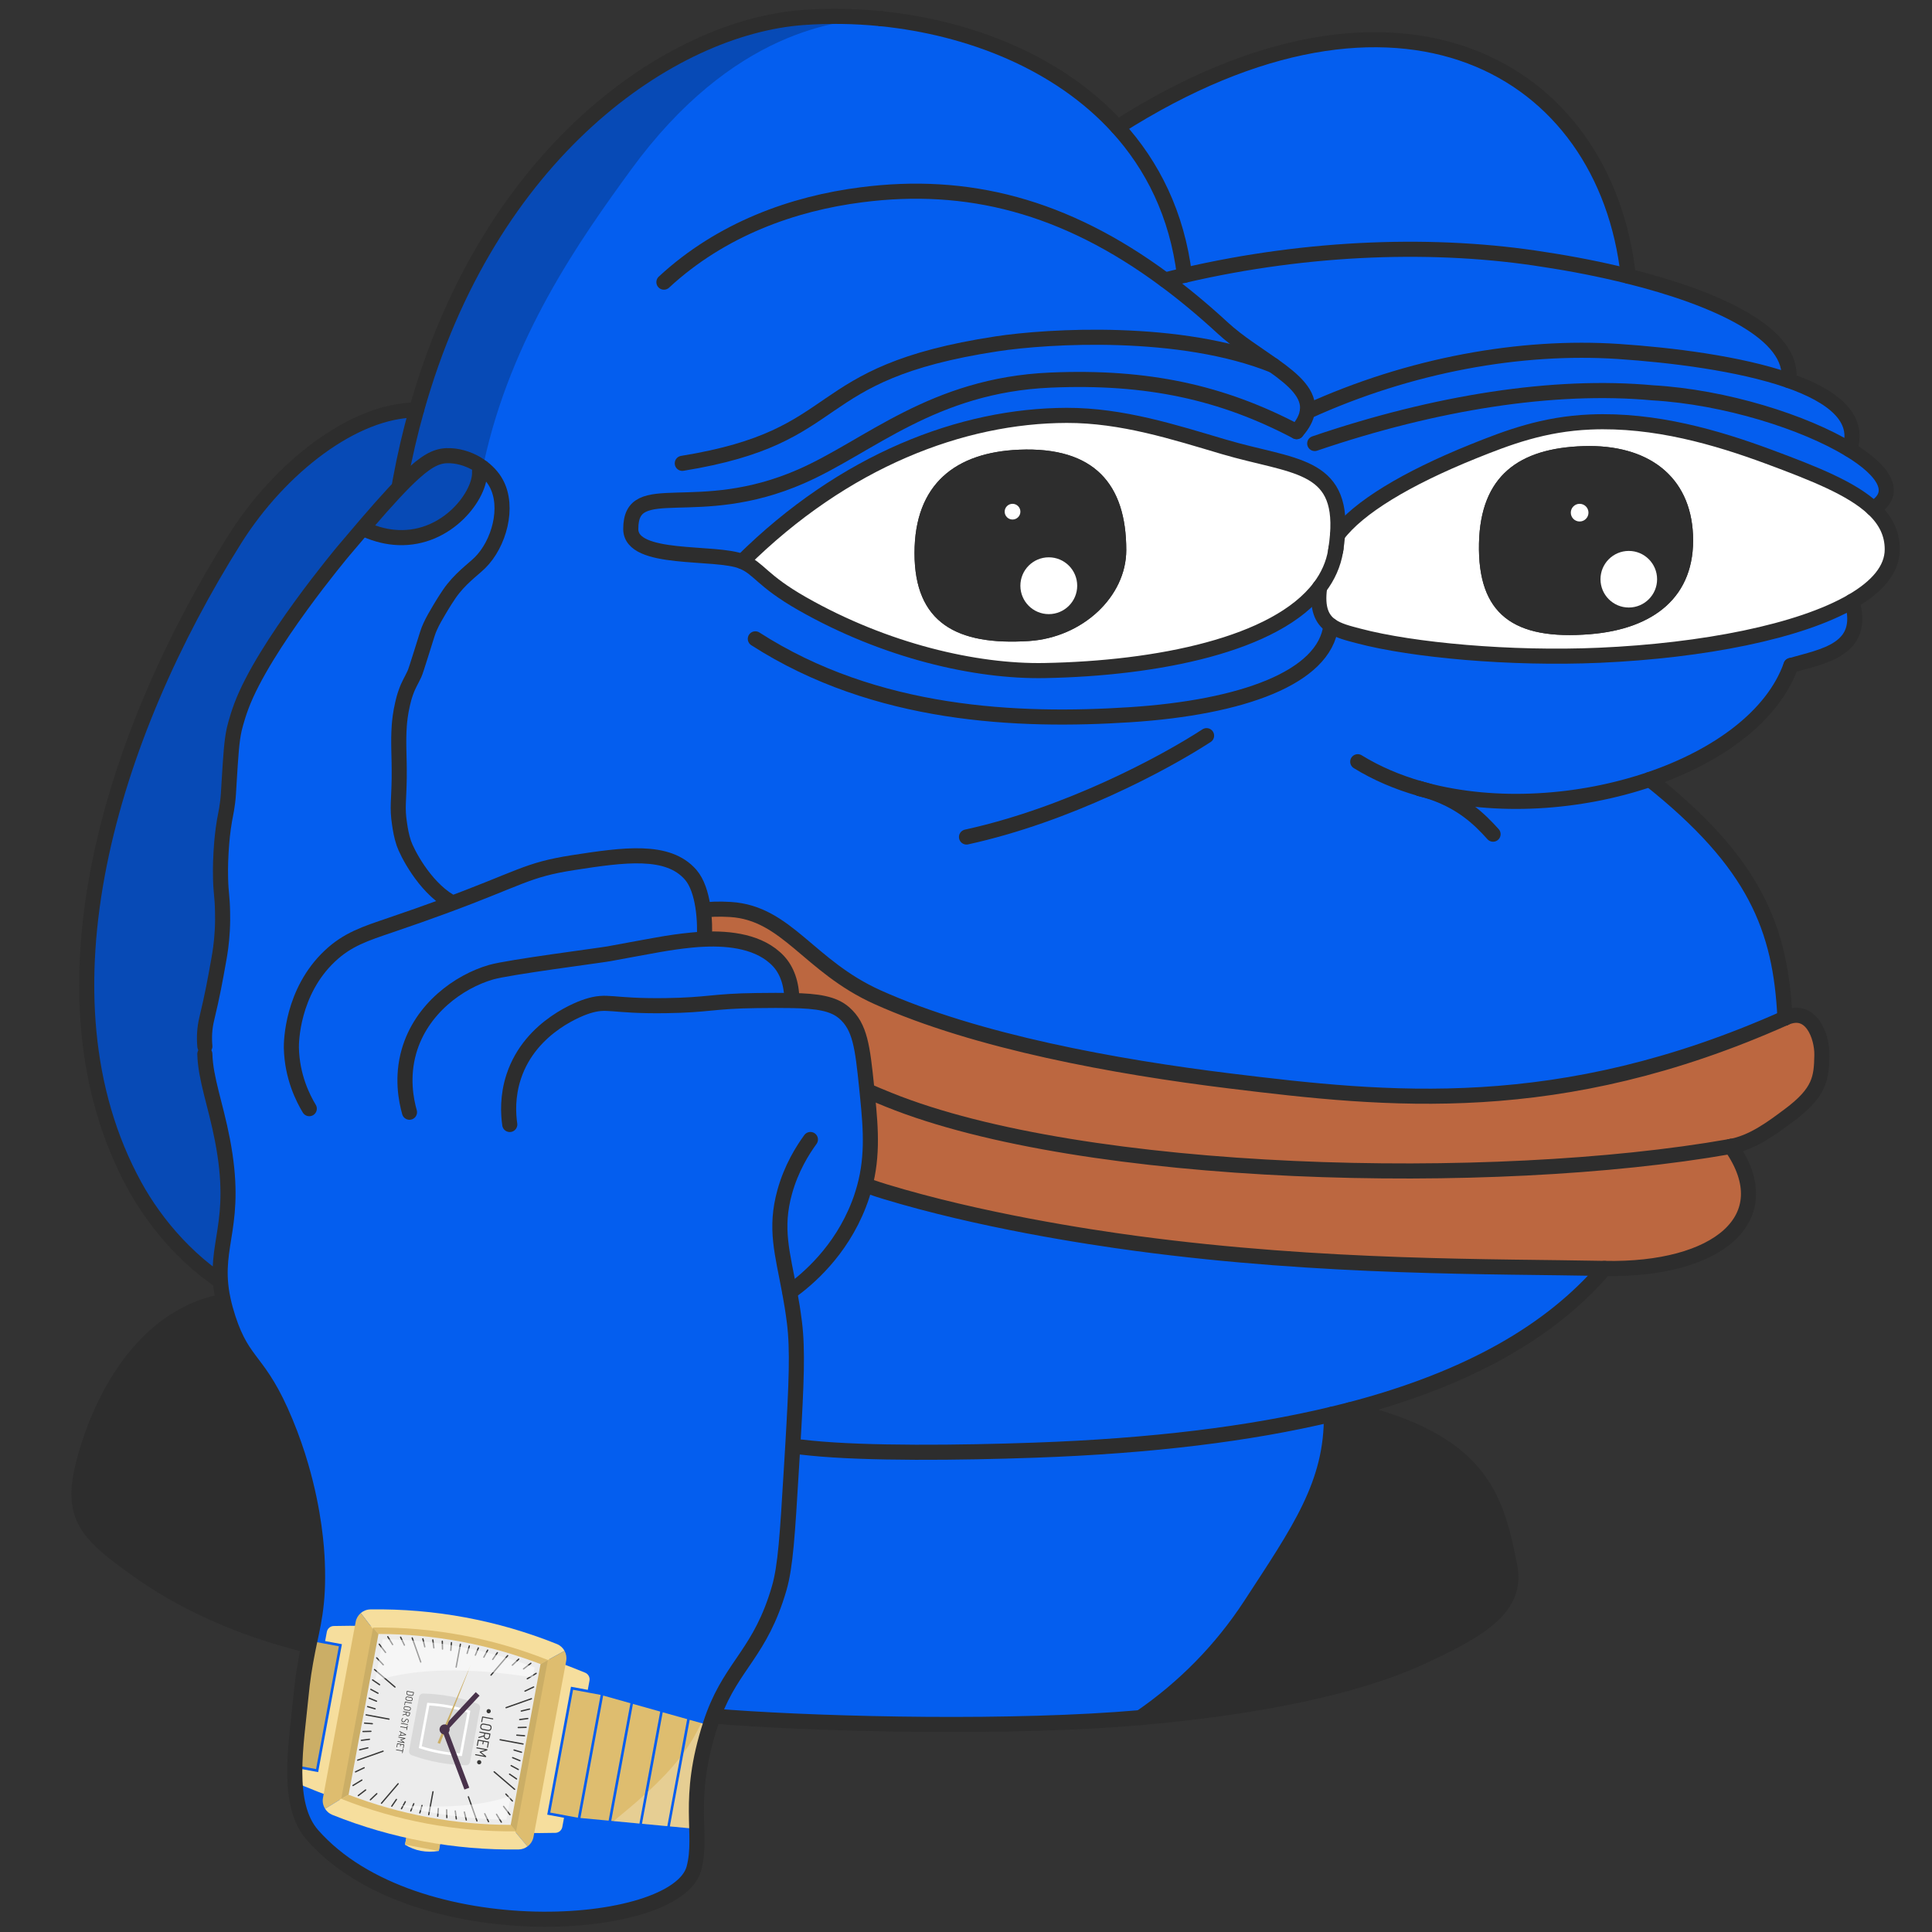 <svg xmlns="http://www.w3.org/2000/svg" viewBox="0 0 512 512" width="512" height="512" preserveAspectRatio="xMidYMid meet" style="width: 100%; height: 100%; transform: translate3d(0px, 0px, 0px);"><rect x="0" y="0" width="512" height="512" fill="#333333" stroke="none"/><defs><clipPath id="__lottie_element_37"><rect width="512" height="512" x="0" y="0"></rect></clipPath></defs><g clip-path="url(#__lottie_element_37)"><g transform="matrix(1,0,0,1,0,0)" opacity="1" style="display: block;"><g opacity="1" transform="matrix(1,0,0,1,276.312,144.047)"><path fill="rgb(255,255,255)" fill-opacity="1" d=" M48.094,-25.612 C66.226,-20.268 79.627,-21.364 78.149,-2.263 C78.046,-0.97 77.884,0.415 77.641,1.904 C77.641,1.904 77.653,1.904 77.653,1.904 C77.064,5.482 75.598,8.714 73.405,11.611 C61.875,26.869 30.285,33.101 0.53,33.656 C-17.763,34.002 -41.724,28.451 -63.688,15.951 C-74.491,9.8 -75.115,6.601 -79.627,4.767 C-52.562,-22.057 -21.376,-33.909 6.383,-33.967 C21.087,-34.002 34.89,-29.513 48.094,-25.612z M-3.636,25.83 C10.537,24.918 22.16,14.103 22.16,1.719 C22.16,-15.767 13.642,-25.691 -6.222,-24.872 C-22.969,-24.18 -33.956,-15.87 -33.956,2.55 C-33.956,20.971 -22.784,27.077 -3.636,25.83z"></path></g><g opacity="1" transform="matrix(1,0,0,1,270.414,144.739)"><path fill="rgb(45,45,45)" fill-opacity="1" d=" M28.058,1.027 C28.058,13.411 16.435,24.227 2.262,25.139 C-16.886,26.385 -28.058,20.28 -28.058,1.859 C-28.058,-16.561 -17.07,-24.872 -0.324,-25.564 C19.54,-26.384 28.058,-16.459 28.058,1.027z"></path></g><g opacity="1" transform="matrix(1,0,0,1,277.941,155.222)"><path fill="rgb(255,255,255)" fill-opacity="1" d=" M7.529,0 C7.529,4.158 4.157,7.528 0,7.528 C-4.158,7.528 -7.529,4.158 -7.529,0 C-7.529,-4.158 -4.158,-7.528 0,-7.528 C4.157,-7.528 7.529,-4.158 7.529,0z"></path></g><g opacity="1" transform="matrix(1,0,0,1,268.332,135.599)"><path fill="rgb(255,255,255)" fill-opacity="1" d=" M2.082,0 C2.082,1.15 1.149,2.082 0,2.082 C-1.15,2.082 -2.082,1.15 -2.082,0 C-2.082,-1.15 -1.15,-2.082 0,-2.082 C1.149,-2.082 2.082,-1.15 2.082,0z"></path></g><g opacity="1" transform="matrix(1,0,0,1,425.206,142.899)"><path fill="rgb(255,255,255)" fill-opacity="1" d=" M-71.241,3.053 C-71.241,3.053 -71.253,3.053 -71.253,3.053 C-71.011,1.564 -70.849,0.179 -70.745,-1.114 C-65.321,-8.35 -52.614,-16.072 -34.782,-23.262 C-25.663,-26.933 -16.176,-30.545 -3.722,-31.064 C13.36,-31.791 29.796,-26.944 43.403,-21.912 C55.683,-17.364 65.575,-13.406 71.196,-8.131 C74.45,-5.084 76.262,-1.598 76.262,2.695 C76.262,7.947 72.327,12.563 65.597,16.464 C51.736,24.521 26.055,29.542 -1.322,30.753 C-24.948,31.792 -50.894,29.403 -65.09,25.652 C-67.837,24.925 -70.515,24.301 -72.5,22.894 C-74.889,21.197 -76.262,18.346 -75.49,12.76 C-73.296,9.863 -71.83,6.631 -71.241,3.053z M-3.803,25.166 C13.071,23.792 24.151,15.228 23.459,-1.126 C22.812,-16.696 11.536,-25.225 -5.592,-24.67 C-22.662,-24.128 -32.865,-16.823 -33.258,1.067 C-33.673,19.937 -24.071,26.816 -3.803,25.166z"></path></g><g opacity="1" transform="matrix(1,0,0,1,420.445,143.694)"><path fill="rgb(45,45,45)" fill-opacity="1" d=" M28.22,-1.921 C28.912,14.433 17.832,22.997 0.958,24.371 C-19.309,26.021 -28.912,19.142 -28.497,0.272 C-28.104,-17.618 -17.901,-24.924 -0.831,-25.466 C16.297,-26.021 27.574,-17.491 28.22,-1.921z"></path></g><g opacity="1" transform="matrix(1,0,0,1,431.647,153.5)"><path fill="rgb(255,255,255)" fill-opacity="1" d=" M7.5,0 C7.5,4.142 4.142,7.5 0,7.5 C-4.143,7.5 -7.5,4.142 -7.5,0 C-7.5,-4.142 -4.143,-7.5 0,-7.5 C4.142,-7.5 7.5,-4.142 7.5,0z"></path></g><g opacity="1" transform="matrix(1,0,0,1,418.62,135.859)"><path fill="rgb(255,255,255)" fill-opacity="1" d=" M2.342,0 C2.342,1.293 1.294,2.342 0,2.342 C-1.294,2.342 -2.342,1.293 -2.342,0 C-2.342,-1.293 -1.294,-2.342 0,-2.342 C1.294,-2.342 2.342,-1.293 2.342,0z"></path></g><g opacity="1" transform="matrix(1,0,0,1,255.628,229.056)"><path fill="rgb(4,94,239)" fill-opacity="1" d=" M234.518,-109.916 C234.518,-109.916 234.518,-109.927 234.518,-109.927 C237.507,-118.341 229.936,-124.193 218.394,-128.221 C220.102,-140.548 199.384,-150.012 175.897,-155.864 C169.861,-210.999 115.222,-242.958 40.558,-195.36 C40.558,-195.36 40.546,-195.348 40.546,-195.348 C24.861,-212.58 1.177,-221.733 -22.068,-224.099 C-22.068,-224.099 -22.091,-224.099 -22.091,-224.099 C-29.131,-224.814 -36.149,-224.907 -42.878,-224.411 C-77.896,-221.825 -126.129,-188.7 -145.242,-120.396 C-145.242,-120.396 -145.253,-120.396 -145.253,-120.396 C-161.839,-120.407 -181.461,-105.103 -193.348,-86.232 C-226.208,-34.098 -247.583,34.737 -219.94,85.187 C-214.366,95.344 -204.013,105.177 -192.171,113.568 C-192.171,113.568 -191.606,113.557 -191.606,113.557 C-191.513,114.11 -191.409,114.676 -191.282,115.265 C-190.971,116.742 -190.555,118.323 -190.013,120.043 C-185.984,132.704 -181.91,130.661 -175.008,147.743 C-173.381,151.771 -172.077,155.661 -171.049,159.309 C-167.564,171.601 -167.044,181.237 -166.929,184.677 C-166.525,196.496 -168.211,202.994 -169.653,208.338 C-170.773,212.436 -62.464,226.851 -62.164,226.066 C-24.838,228.939 13.366,229.056 46.582,226.135 C58.055,218.264 67.969,208.257 75.737,196.357 C88.664,176.528 97.436,164.179 97.206,145.77 C98.844,145.377 100.449,144.974 102.03,144.569 C133.85,136.259 155.538,123.528 169.607,107.093 C199.489,107.693 216.501,93.89 203.113,74.753 C203.113,74.753 202.824,74.799 202.824,74.799 C208.849,73.818 214.308,69.628 218.636,66.396 C226.681,60.372 227.074,56.632 227.189,50.596 C227.281,45.575 224.327,37.53 217.401,40.739 C216.282,16.986 209.449,-0.338 181.576,-22.487 C181.576,-22.487 181.576,-22.498 181.576,-22.498 C199.592,-28.627 214.193,-39.246 218.983,-52.703 C227.455,-55.162 238.938,-56.754 235.176,-69.693 C221.314,-61.637 195.633,-56.616 168.256,-55.404 C144.63,-54.365 118.684,-56.754 104.488,-60.505 C101.741,-61.232 99.063,-61.856 97.079,-63.264 C94.689,-64.96 93.316,-67.812 94.088,-73.397 C82.558,-58.139 50.968,-51.907 21.213,-51.353 C2.92,-51.006 -21.041,-56.558 -43.005,-69.058 C-53.808,-75.209 -54.431,-78.407 -58.944,-80.242 C-31.878,-107.065 -0.692,-118.918 27.066,-118.976 C41.77,-119.011 55.574,-114.521 68.778,-110.62 C86.91,-105.276 100.31,-106.373 98.832,-87.271 C104.257,-94.508 116.964,-102.229 134.796,-109.419 C143.914,-113.09 153.402,-116.703 165.856,-117.222 C182.938,-117.949 199.373,-113.102 212.981,-108.069 C225.261,-103.521 235.153,-99.563 240.774,-94.288 C247.583,-98.282 243.809,-104.284 234.518,-109.916z"></path></g><g opacity="1" transform="matrix(1,0,0,1,326.371,287.874)"><path fill="rgb(188,103,64)" fill-opacity="1" d=" M146.658,-18.079 C86.711,8.663 41.363,3.712 -0.465,-1.413 C-30.658,-5.118 -67.511,-11.789 -93.792,-23.596 C-112.039,-31.791 -117.799,-45.953 -132.803,-46.852 C-133.242,-46.888 -133.68,-46.899 -134.108,-46.922 C-156.538,-48.874 -153.963,-28.146 -153.894,-27.373 C-153.017,-17.967 -153.038,-10.541 -145.787,-1.071 C-136.634,10.881 -92.834,27.606 -92.834,27.606 C-72.532,32.741 -48.663,38.522 -25.072,41.673 C24.708,48.332 69.594,47.687 98.864,48.275 C128.746,48.875 145.759,35.071 132.37,15.935 C132.277,15.946 132.174,15.97 132.081,15.981 C138.106,15 143.565,10.81 147.893,7.578 C155.938,1.554 156.331,-2.186 156.446,-8.223 C156.538,-13.243 153.584,-21.288 146.658,-18.079z"></path></g><g opacity="1" transform="matrix(1,0,0,1,352.216,414.408)"><path fill="rgb(45,45,45)" fill-opacity="1" d=" M47.893,0.663 C50.005,11.42 40.611,17.318 24.255,24.82 C6.735,32.865 -19.534,38.106 -50.004,40.783 C-38.532,32.912 -28.618,22.904 -20.849,11.005 C-7.922,-8.824 0.848,-21.173 0.617,-39.582 C2.256,-39.975 3.862,-40.379 5.443,-40.783 C40.322,-32.531 44.292,-17.642 47.893,0.663z"></path></g><g opacity="1" transform="matrix(1,0,0,1,53.52,390.857)"><path fill="rgb(45,45,45)" fill-opacity="1" d=" M35.18,22.875 C35.065,19.436 34.544,9.8 31.059,-2.492 C30.032,-6.14 28.728,-10.03 27.101,-14.059 C20.199,-31.141 16.124,-29.098 12.096,-41.759 C11.553,-43.479 11.137,-45.059 10.826,-46.536 C-11.069,-45.682 -24.55,-26.142 -30.54,-6.116 C-35.584,10.711 -31.531,14.993 -16.342,25.728 C-6.463,32.71 7.526,38.884 24.296,44.182 C26.535,44.886 28.831,45.578 31.174,46.259 C31.174,46.259 32.455,46.536 32.455,46.536 C33.898,41.192 35.584,34.694 35.18,22.875z"></path></g><g opacity="1" transform="matrix(1,0,0,1,120.791,176.902)"><path fill="rgb(7,74,182)" fill-opacity="1" d=" M-43.792,18.056 C-39.204,4.905 -14.78,-26.322 -14.78,-26.322 C-12.437,-28.735 -10.313,-30.904 -8.374,-32.855 C-2.246,-39.042 2.025,-43.035 5.257,-45.551 C6.076,-48.413 6.792,-51.276 7.404,-54.115 C14.629,-87.528 32.981,-113.474 46.37,-131.838 C73.228,-168.714 101.551,-171.945 112.747,-171.945 C105.706,-172.661 98.688,-172.753 91.959,-172.257 C56.942,-169.672 8.708,-136.547 -10.406,-68.242 C-10.406,-68.242 -10.417,-68.242 -10.417,-68.242 C-27.003,-68.254 -46.624,-52.949 -58.512,-34.078 C-91.371,18.056 -112.747,86.891 -85.104,137.34 C-79.529,147.497 -69.175,157.33 -57.333,165.722 C-57.333,165.722 -41.777,172.753 -41.777,172.753 C-57.292,160.348 -63.459,74.431 -43.792,18.056z"></path></g></g><g transform="matrix(1,0,0,1,0,0)" opacity="1" style="display: block;"><g opacity="1" transform="matrix(1,0,0,1,168.39,75.922)"><path stroke-linecap="round" stroke-linejoin="miter" fill-opacity="0" stroke-miterlimit="10" stroke="rgb(45,45,45)" stroke-opacity="1" stroke-width="4" d=" M65.147,-70.965 C58.106,-71.68 51.089,-71.773 44.36,-71.277 C9.342,-68.691 -38.891,-35.566 -58.004,32.738 C-61.363,44.673 -63.81,57.669 -65.148,71.773"></path></g><g opacity="1" transform="matrix(1,0,0,1,273.732,38.965)"><path stroke-linecap="round" stroke-linejoin="miter" fill-opacity="0" stroke-miterlimit="10" stroke="rgb(45,45,45)" stroke-opacity="1" stroke-width="4" d=" M40.172,34.008 C40.172,34.008 40.172,33.985 40.172,33.985 C38.198,17.907 31.711,4.911 22.443,-5.257 C6.758,-22.489 -16.926,-31.642 -40.171,-34.008"></path></g><g opacity="1" transform="matrix(1,0,0,1,363.856,29.645)"><path stroke-linecap="round" stroke-linejoin="miter" fill-opacity="0" stroke-miterlimit="10" stroke="rgb(45,45,45)" stroke-opacity="1" stroke-width="4" d=" M67.669,43.547 C61.633,-11.588 6.994,-43.547 -67.67,4.051"></path></g><g opacity="1" transform="matrix(1,0,0,1,261.555,81.202)"><path stroke-linecap="round" stroke-linejoin="miter" fill-opacity="0" stroke-miterlimit="10" stroke="rgb(45,45,45)" stroke-opacity="1" stroke-width="4" d=" M82.056,33.183 C83.742,31.267 84.642,29.513 84.896,27.873 C85.611,23.257 81.387,19.517 75.916,15.651 C71.622,12.604 66.567,9.476 62.539,5.771 C57.38,1.016 52.267,-3.232 47.189,-6.994 C20.515,-26.765 -5.35,-33.183 -33.258,-29.582 C-51.356,-27.285 -70.423,-20.498 -85.611,-6.429"></path></g><g opacity="1" transform="matrix(1,0,0,1,259.143,104.857)"><path stroke-linecap="round" stroke-linejoin="miter" fill-opacity="0" stroke-miterlimit="10" stroke="rgb(45,45,45)" stroke-opacity="1" stroke-width="4" d=" M-78.329,17.93 C-33.766,10.728 -46.22,-5.927 4.945,-13.729 C18.68,-15.83 53.709,-17.93 78.328,-8.005"></path></g><g opacity="1" transform="matrix(1,0,0,1,260.614,138.83)"><path stroke-linecap="round" stroke-linejoin="miter" fill-opacity="0" stroke-miterlimit="10" stroke="rgb(45,45,45)" stroke-opacity="1" stroke-width="4" d=" M82.997,-24.446 C63.342,-34.799 43.536,-39.22 17.728,-38.1 C-13.481,-36.75 -30.355,-20.44 -48.291,-12.592 C-76.049,-0.438 -93.454,-12.593 -93.454,1.361 C-93.454,10.087 -71.063,7.098 -63.93,9.984 C-59.417,11.819 -58.794,15.015 -47.991,21.167 C-26.026,33.667 -2.066,39.22 16.227,38.873 C45.982,38.319 77.572,32.086 89.102,16.827 C91.296,13.93 92.762,10.699 93.351,7.12 C93.396,6.913 93.42,6.694 93.454,6.486"></path></g><g opacity="1" transform="matrix(1,0,0,1,276.311,129.43)"><path stroke-linecap="round" stroke-linejoin="miter" fill-opacity="0" stroke-miterlimit="10" stroke="rgb(45,45,45)" stroke-opacity="1" stroke-width="4" d=" M77.642,16.521 C77.884,15.032 78.046,13.647 78.15,12.354 C79.627,-6.747 66.227,-5.65 48.095,-10.995 C34.891,-14.896 21.087,-19.384 6.383,-19.35 C-21.375,-19.292 -52.561,-7.439 -79.627,19.384"></path></g><g opacity="1" transform="matrix(1,0,0,1,425.206,142.899)"><path stroke-linecap="round" stroke-linejoin="miter" fill-opacity="0" stroke-miterlimit="10" stroke="rgb(45,45,45)" stroke-opacity="1" stroke-width="4" d=" M-70.745,-1.114 C-65.32,-8.35 -52.613,-16.072 -34.781,-23.262 C-25.663,-26.933 -16.177,-30.546 -3.723,-31.065 C13.359,-31.792 29.795,-26.945 43.402,-21.912 C55.683,-17.364 65.574,-13.406 71.195,-8.131 C74.449,-5.084 76.263,-1.598 76.263,2.695 C76.263,7.947 72.327,12.563 65.598,16.464 C51.736,24.52 26.055,29.541 -1.322,30.753 C-24.948,31.792 -50.893,29.403 -65.09,25.652 C-67.837,24.925 -70.515,24.301 -72.5,22.893 C-74.889,21.197 -76.263,18.345 -75.49,12.76"></path></g><g opacity="1" transform="matrix(1,0,0,1,276.438,178.557)"><path stroke-linecap="round" stroke-linejoin="miter" fill-opacity="0" stroke-miterlimit="10" stroke="rgb(45,45,45)" stroke-opacity="1" stroke-width="4" d=" M76.268,-12.765 C74.607,1.073 52.608,8.933 23.061,10.849 C-6.475,12.765 -44.309,11.288 -76.268,-9.257"></path></g><g opacity="1" transform="matrix(1,0,0,1,287.945,208.387)"><path stroke-linecap="round" stroke-linejoin="miter" fill-opacity="0" stroke-miterlimit="10" stroke="rgb(45,45,45)" stroke-opacity="1" stroke-width="4" d=" M31.81,-13.429 C20.256,-5.927 -5.102,7.578 -31.81,13.429"></path></g><g opacity="1" transform="matrix(1,0,0,1,425.813,118.228)"><path stroke-linecap="round" stroke-linejoin="miter" fill-opacity="0" stroke-miterlimit="10" stroke="rgb(45,45,45)" stroke-opacity="1" stroke-width="4" d=" M70.59,16.539 C77.4,12.545 73.624,6.543 64.333,0.911 C52.41,-6.349 31.404,-13.02 12.152,-14.128 C-14.036,-16.54 -45.406,-11.588 -77.4,-0.693"></path></g><g opacity="1" transform="matrix(1,0,0,1,419.788,105.272)"><path stroke-linecap="round" stroke-linejoin="miter" fill-opacity="0" stroke-miterlimit="10" stroke="rgb(45,45,45)" stroke-opacity="1" stroke-width="4" d=" M70.359,13.856 C73.348,5.442 65.777,-0.41 54.235,-4.438 C41.146,-8.997 22.945,-11.202 9.175,-12.125 C-16.724,-13.856 -46.179,-8.604 -73.336,3.803 C-73.336,3.803 -73.348,3.803 -73.348,3.803"></path></g><g opacity="1" transform="matrix(1,0,0,1,392.237,82.524)"><path stroke-linecap="round" stroke-linejoin="miter" fill-opacity="0" stroke-miterlimit="10" stroke="rgb(45,45,45)" stroke-opacity="1" stroke-width="4" d=" M81.785,18.311 C83.493,5.984 62.775,-3.48 39.288,-9.332 C31.971,-11.155 24.399,-12.632 17.139,-13.729 C-11.288,-18.311 -45.163,-17.272 -78.334,-9.574 C-80.054,-9.182 -81.774,-8.766 -83.493,-8.328"></path></g><g opacity="1" transform="matrix(1,0,0,1,484.589,167.858)"><path stroke-linecap="round" stroke-linejoin="miter" fill-opacity="0" stroke-miterlimit="10" stroke="rgb(45,45,45)" stroke-opacity="1" stroke-width="4" d=" M6.215,-8.495 C9.978,4.443 -1.506,6.036 -9.977,8.495"></path></g><g opacity="1" transform="matrix(1,0,0,1,368.028,205.421)"><path stroke-linecap="round" stroke-linejoin="miter" fill-opacity="0" stroke-miterlimit="10" stroke="rgb(45,45,45)" stroke-opacity="1" stroke-width="4" d=" M8.212,3.56 C2.315,1.864 -3.237,-0.49 -8.212,-3.56"></path></g><g opacity="1" transform="matrix(1,0,0,1,425.46,195.379)"><path stroke-linecap="round" stroke-linejoin="miter" fill-opacity="0" stroke-miterlimit="10" stroke="rgb(45,45,45)" stroke-opacity="1" stroke-width="4" d=" M49.151,-19.027 C44.361,-5.569 29.76,5.05 11.744,11.179 C-6.758,17.481 -28.883,19.027 -47.697,14.018 C-48.181,13.891 -48.677,13.764 -49.151,13.626"></path></g><g opacity="1" transform="matrix(1,0,0,1,385.958,215.023)"><path stroke-linecap="round" stroke-linejoin="miter" fill-opacity="0" stroke-miterlimit="10" stroke="rgb(45,45,45)" stroke-opacity="1" stroke-width="4" d=" M9.719,6.042 C6.291,2.256 1.338,-2.857 -8.195,-5.627 C-8.668,-5.765 -9.152,-5.904 -9.648,-6.019 C-9.672,-6.031 -9.695,-6.031 -9.719,-6.042"></path></g><g opacity="1" transform="matrix(1,0,0,1,455.117,238.182)"><path stroke-linecap="round" stroke-linejoin="miter" fill-opacity="0" stroke-miterlimit="10" stroke="rgb(45,45,45)" stroke-opacity="1" stroke-width="4" d=" M-17.913,-31.613 C9.96,-9.464 16.793,7.86 17.913,31.613"></path></g><g opacity="1" transform="matrix(1,0,0,1,216.64,246.953)"><path stroke-linecap="round" stroke-linejoin="miter" fill-opacity="0" stroke-miterlimit="10" stroke="rgb(45,45,45)" stroke-opacity="1" stroke-width="4" d=" M208.595,89.195 C194.526,105.631 172.838,118.362 141.018,126.673 C139.437,127.077 137.832,127.479 136.193,127.872 C114.621,133.031 88.629,136.262 57.501,137.359 C37.684,138.063 13.054,138.305 -1.662,136.818 C-68.64,130.048 -119.974,113.715 -153.183,95.672 C-165.936,88.743 -175.378,77.447 -180.952,67.29 C-208.595,16.841 -187.219,-51.994 -154.36,-104.129 C-142.472,-123 -122.851,-138.304 -106.265,-138.293"></path></g><g opacity="1" transform="matrix(1,0,0,1,327.638,415.008)"><path stroke-linecap="round" stroke-linejoin="miter" fill-opacity="0" stroke-miterlimit="10" stroke="rgb(45,45,45)" stroke-opacity="1" stroke-width="4" d=" M25.195,-40.182 C25.426,-21.773 16.655,-9.423 3.728,10.406 C-4.04,22.305 -13.954,32.311 -25.427,40.182"></path></g><g opacity="1" transform="matrix(1,0,0,1,470.681,285.22)"><path stroke-linecap="round" stroke-linejoin="miter" fill-opacity="0" stroke-miterlimit="10" stroke="rgb(45,45,45)" stroke-opacity="1" stroke-width="4" d=" M-12.229,18.634 C-6.204,17.654 -0.745,13.464 3.584,10.233 C11.628,4.208 12.021,0.469 12.136,-5.568 C12.228,-10.589 9.274,-18.635 2.349,-15.426"></path></g><g opacity="1" transform="matrix(1,0,0,1,324.454,290.911)"><path stroke-linecap="round" stroke-linejoin="miter" fill-opacity="0" stroke-miterlimit="10" stroke="rgb(45,45,45)" stroke-opacity="1" stroke-width="4" d=" M-134.288,-24.024 C-134.103,-23.955 -120.955,-12.411 -88.955,0.537 C-37.205,21.475 71.188,24.024 133.999,12.944 C134.091,12.932 134.195,12.91 134.288,12.898"></path></g><g opacity="1" transform="matrix(1,0,0,1,321.964,288.52)"><path stroke-linecap="round" stroke-linejoin="miter" fill-opacity="0" stroke-miterlimit="10" stroke="rgb(45,45,45)" stroke-opacity="1" stroke-width="4" d=" M151.066,-18.725 C91.118,8.017 45.77,3.066 3.942,-2.059 C-26.251,-5.763 -63.104,-12.435 -89.385,-24.242 C-107.632,-32.436 -113.393,-46.578 -128.396,-47.499 C-140.299,-48.229 -147.131,-44.686 -148.783,-36.271 C-151.066,-24.64 -147.758,-6.915 -139.631,0.028 C-132.717,5.934 -107.605,21.125 -87.482,27.254 C-62.409,34.889 -34.013,39.244 -20.664,41.027 C29.115,47.686 74.001,47.041 103.271,47.629 C133.153,48.229 150.166,34.425 136.777,15.289"></path></g><g opacity="1" transform="matrix(1,0,0,1,210.079,401.216)"><path stroke-linecap="round" stroke-linejoin="miter" fill-opacity="0" stroke-miterlimit="10" stroke="rgb(45,45,45)" stroke-opacity="1" stroke-width="4" d=" M-145.732,-56.896 C-167.627,-56.042 -181.107,-36.501 -187.098,-16.477 C-192.142,0.351 -188.09,4.633 -172.901,15.368 C-163.022,22.35 -149.249,29.265 -132.263,33.823 C-102.927,41.694 -77.579,49.534 -16.615,53.906 C10.502,55.85 58.915,56.895 92.132,53.974 C122.602,51.297 148.871,46.057 166.392,38.012 C182.747,30.51 192.143,24.612 190.03,13.855 C186.43,-4.45 182.458,-19.339 147.579,-27.591"></path></g><g opacity="1" transform="matrix(1,0,0,1,0,0)"><path stroke-linecap="round" stroke-linejoin="miter" fill-opacity="0" stroke-miterlimit="10" stroke="rgb(45,45,45)" stroke-opacity="1" stroke-width="4" d=" M233.538,4.957 C233.538,4.957 233.561,4.957 233.561,4.957"></path></g></g><g transform="matrix(1,-0.008,0.008,1,-7.932,0.811)" opacity="1" style="display: block;"><g opacity="1" transform="matrix(1,0,0,1,147.458,321.404)"><path fill="rgb(4,94,239)" fill-opacity="1" d=" M88.041,-29.957 C87.972,-30.73 87.902,-31.515 87.822,-32.323 C86.818,-42.884 86.229,-48.239 82.051,-51.944 C79.235,-54.437 75.091,-55.152 68.201,-55.338 C68.201,-55.338 68.201,-55.406 68.201,-55.406 C68.201,-60.023 66.85,-63.486 64.738,-65.794 C59.914,-71.057 51.857,-72.015 45.128,-71.784 C45.29,-73.908 45.29,-77.186 44.805,-80.452 C44.332,-83.672 43.374,-86.87 41.655,-88.878 C35.676,-95.884 24.041,-94.326 10.492,-92.34 C-1.95,-90.505 -3.37,-88.37 -24.238,-80.902 C-28.855,-85.496 -30.436,-89.951 -31.059,-92.34 C-31.578,-94.36 -33.608,-95.731 -33.723,-97.208 C-34.081,-101.64 -35.699,-104.022 -35.18,-110.174 C-34.695,-116.002 -35.75,-119.064 -35.069,-123.773 C-34.919,-124.765 -35.651,-127.514 -34.843,-130.099 C-34.612,-130.849 -34.559,-133.65 -34.051,-134.816 C-33.105,-137.009 -33.654,-136.762 -32.684,-138.539 C-32.373,-139.105 -31.596,-140.434 -30.408,-143.447 C-28.249,-148.918 -29.327,-147.839 -28.623,-149.12 C-27.792,-150.644 -27.101,-154.091 -25.97,-155.73 C-25.97,-155.73 -25.043,-158.48 -23.659,-160.223 C-20.611,-164.055 -18.807,-166.097 -16.753,-167.852 C-11.409,-172.411 -7.098,-180.284 -7.86,-187.405 C-8.007,-192.356 -11.855,-195.647 -13.505,-196.963 C-13.517,-190.892 -22.087,-177.585 -35.233,-179.085 C-37.946,-179.385 -41.074,-179.806 -44.04,-181.375 C-45.979,-179.425 -48.21,-176.27 -50.552,-173.858 C-50.552,-173.858 -69.885,-149.451 -76.983,-133.834 C-78.529,-130.43 -79.055,-127.802 -79.055,-127.802 C-79.909,-124.871 -79.528,-119.493 -80.463,-112.487 C-80.855,-109.509 -80.662,-108.372 -80.996,-106.676 C-81.573,-103.721 -81.485,-103.562 -82.178,-100.261 C-82.755,-97.479 -82.505,-95.3 -82.666,-94.088 C-83.151,-90.429 -82.573,-86.906 -82.596,-86.317 C-82.781,-82.266 -82.103,-82.052 -82.334,-77.782 C-82.392,-76.662 -82.488,-74.845 -82.753,-72.755 C-83.192,-69.223 -83.582,-66.485 -83.882,-65.285 C-85.44,-59.133 -85.234,-57.743 -86.971,-51.172 C-89.194,-42.849 -85.375,-32.531 -82.997,-19.627 C-78.854,2.822 -85.628,7.785 -83.436,21.208 C-83.343,21.762 -83.239,22.327 -83.112,22.916 C-82.801,24.394 -82.385,25.975 -81.843,27.694 C-77.814,40.356 -73.74,38.313 -66.838,55.395 C-65.211,59.423 -63.907,63.313 -62.879,66.96 C-59.394,79.252 -58.875,88.889 -58.759,92.328 C-58.355,104.147 -60.459,109.407 -61.483,115.989 C-62.136,120.187 -62.98,123.516 -63.376,128.108 C-64.459,140.648 -67.785,156.489 -60.594,164.8 C-33.967,195.535 35.71,191.484 40.408,174.414 C42.947,165.169 38.353,156.466 45.117,136.188 C45.406,135.321 45.706,134.502 46.006,133.718 C51.153,120.433 58.54,117.259 63.584,100.408 C65.327,94.603 65.892,86.153 67.046,69.245 C67.208,66.81 67.37,64.524 67.52,62.366 C68.593,46.161 69.043,37.251 68.201,30.003 C67.854,27.036 67.439,24.37 67,21.935 C67,21.935 67.046,21.924 67.046,21.924 C71.825,18.542 80.597,11.225 85.513,-1.16 C85.894,-2.118 86.241,-3.064 86.529,-3.999 C89.368,-12.76 88.918,-20.551 88.041,-29.957z"></path></g><g opacity="1" transform="matrix(0.998,-0.057,0.057,0.998,119.705,132.898)"><path fill="rgb(7,74,182)" fill-opacity="1" d=" M7.952,-10.221 C5.09,-10.567 2.562,-9.944 -2.02,-6.366 C-5.252,-3.85 -9.522,0.144 -15.651,6.331 C-12.685,7.901 -9.834,8.765 -7.121,9.065 C6.025,10.566 15.639,-0.838 15.651,-6.908 C15.651,-6.908 15.651,-6.919 15.651,-6.919 C13.458,-8.674 10.734,-9.887 7.952,-10.221z"></path></g><g opacity="1" transform="matrix(1,0,0,1,116.146,488.387)"><path fill="rgb(246,222,157)" fill-opacity="1" d=" M-4.795,0.556 C-4.795,0.556 -4.145,-2.793 -4.145,-2.793 C-4.145,-2.793 4.795,-1.059 4.795,-1.059 C4.795,-1.059 4.145,2.29 4.145,2.29 C0.812,2.793 -2.165,2.206 -4.795,0.556z"></path></g><g opacity="1" transform="matrix(1,0,0,1,116.146,488.135)"><path fill="rgb(222,189,111)" fill-opacity="1" d=" M-4.795,0.808 C-4.795,0.808 -4.145,-2.542 -4.145,-2.542 C-4.145,-2.542 4.795,-0.807 4.795,-0.807 C4.795,-0.807 4.145,2.542 4.145,2.542 C4.145,2.542 -4.795,0.808 -4.795,0.808z"></path></g><g opacity="1" transform="matrix(1,0,0,1,189.543,471.931)"><path fill="rgb(126,41,32)" fill-opacity="1" d=" M2.206,-11.367 C0.735,-3.789 -0.735,3.789 -2.206,11.367"></path></g><g opacity="1" transform="matrix(1,0,0,1,122.081,458.482)"><path fill="rgb(246,222,157)" fill-opacity="1" d=" M29.165,27.641 C30.061,27.624 30.822,26.977 30.993,26.097 C30.993,26.097 31.464,23.666 31.464,23.666 C31.464,23.666 27.022,22.804 27.022,22.804 C27.022,22.804 33.59,-11.045 33.59,-11.045 C33.59,-11.045 38.033,-10.182 38.033,-10.182 C38.033,-10.182 38.503,-12.613 38.503,-12.613 C38.674,-13.493 38.21,-14.379 37.385,-14.729 C16.358,-23.671 -6.32,-28.071 -29.165,-27.642 C-30.061,-27.625 -30.822,-26.977 -30.993,-26.097 C-31.149,-25.288 -31.308,-24.477 -31.465,-23.667 C-31.465,-23.667 -27.023,-22.805 -27.023,-22.805 C-27.023,-22.805 -33.59,11.043 -33.59,11.043 C-33.59,11.043 -38.033,10.182 -38.033,10.182 C-38.19,10.992 -38.346,11.802 -38.503,12.612 C-38.674,13.492 -38.21,14.377 -37.385,14.729 C-16.358,23.67 6.32,28.071 29.165,27.641z"></path></g><g opacity="1" transform="matrix(1,0,0,1,127.079,442.512)"><path fill="rgb(246,222,157)" fill-opacity="1" d=" M-5.206,16.108 C-5.206,16.108 22.53,-2.211 22.53,-2.211 C22.53,-2.211 26.961,-4.599 26.961,-4.599 C26.529,-5.402 25.828,-6.059 24.935,-6.426 C9.309,-12.848 -7.489,-16.108 -24.383,-15.995 C-25.356,-15.989 -26.258,-15.634 -26.961,-15.043 C-26.961,-15.043 -23.796,-10.844 -23.796,-10.844 C-23.796,-10.844 -5.206,16.108 -5.206,16.108z"></path></g><g opacity="1" transform="matrix(1,0,0,1,138.254,463.789)"><path fill="rgb(222,189,111)" fill-opacity="1" d=" M-16.381,-5.17 C-16.381,-5.17 2.492,22.191 2.492,22.191 C2.492,22.191 5.553,25.876 5.553,25.876 C6.363,25.29 6.96,24.419 7.162,23.38 C7.162,23.38 16.197,-23.187 16.197,-23.187 C16.381,-24.131 16.218,-25.076 15.786,-25.876 C15.786,-25.876 11.355,-23.488 11.355,-23.488 C11.355,-23.488 -16.381,-5.17 -16.381,-5.17z"></path></g><g opacity="1" transform="matrix(1,0,0,1,105.692,453.36)"><path fill="rgb(222,189,111)" fill-opacity="1" d=" M16.181,5.259 C16.181,5.259 -2.409,-21.692 -2.409,-21.692 C-2.409,-21.692 -5.574,-25.892 -5.574,-25.892 C-6.265,-25.312 -6.763,-24.504 -6.945,-23.565 C-6.945,-23.565 -15.982,23 -15.982,23 C-16.181,24.029 -15.96,25.049 -15.441,25.891 C-15.441,25.891 -11.139,23.302 -11.139,23.302 C-11.139,23.302 16.181,5.259 16.181,5.259z"></path></g><g opacity="1" transform="matrix(1,0,0,1,117.029,474.589)"><path fill="rgb(246,222,157)" fill-opacity="1" d=" M-24.882,6.288 C-9.256,12.71 7.542,15.97 24.436,15.857 C25.306,15.851 26.112,15.559 26.777,15.076 C26.777,15.076 23.715,11.392 23.715,11.392 C23.715,11.392 4.844,-15.97 4.844,-15.97 C4.844,-15.97 -22.477,2.073 -22.477,2.073 C-22.477,2.073 -26.778,4.662 -26.778,4.662 C-26.341,5.37 -25.697,5.953 -24.882,6.288z"></path></g><g opacity="1" transform="matrix(1,0,0,1,126.48,444.89)"><path fill="rgb(222,189,111)" fill-opacity="1" d=" M-4.399,13.591 C-4.399,13.591 21.171,-3.52 21.171,-3.52 C21.171,-3.52 23.129,-4.589 23.129,-4.589 C8.361,-10.572 -7.196,-13.591 -23.129,-13.563 C-23.129,-13.563 -21.713,-11.84 -21.713,-11.84 C-21.713,-11.84 -4.399,13.591 -4.399,13.591z"></path></g><g opacity="1" transform="matrix(1,0,0,1,135.845,462.969)"><path fill="rgb(203,174,102)" fill-opacity="1" d=" M-13.764,-4.488 C-13.764,-4.488 3.551,20.945 3.551,20.945 C3.551,20.945 4.967,22.668 4.967,22.668 C4.967,22.668 13.764,-22.668 13.764,-22.668 C13.764,-22.668 11.806,-21.599 11.806,-21.599 C11.806,-21.599 -13.764,-4.488 -13.764,-4.488z"></path></g><g opacity="1" transform="matrix(1,0,0,1,108.317,453.994)"><path fill="rgb(203,174,102)" fill-opacity="1" d=" M13.764,4.487 C13.764,4.487 -3.551,-20.945 -3.551,-20.945 C-3.551,-20.945 -4.967,-22.668 -4.967,-22.668 C-4.967,-22.668 -13.764,22.668 -13.764,22.668 C-13.764,22.668 -11.805,21.598 -11.805,21.598 C-11.805,21.598 13.764,4.487 13.764,4.487z"></path></g><g opacity="1" transform="matrix(1,0,0,1,117.682,472.073)"><path fill="rgb(222,189,111)" fill-opacity="1" d=" M23.129,13.565 C23.129,13.565 21.713,11.841 21.713,11.841 C21.713,11.841 4.398,-13.591 4.398,-13.591 C4.398,-13.591 -21.171,3.52 -21.171,3.52 C-21.171,3.52 -23.129,4.589 -23.129,4.589 C-8.362,10.574 7.195,13.592 23.129,13.565z"></path></g><g opacity="1" transform="matrix(1,0,0,1,122.081,458.482)"><path fill="rgb(236,236,236)" fill-opacity="1" d=" M-17.314,-25.432 C-2.571,-25.287 11.843,-22.491 25.57,-17.112 C25.57,-17.112 17.315,25.432 17.315,25.432 C2.572,25.288 -11.843,22.491 -25.57,17.111 C-25.57,17.111 -17.314,-25.432 -17.314,-25.432z"></path></g><g opacity="1" transform="matrix(1,0,0,1,122.091,458.481)"><path fill="rgb(56,56,55)" fill-opacity="1" d=" M18.182,5.575 C18.184,5.569 18.185,5.563 18.187,5.557 C18.215,5.467 18.311,5.416 18.402,5.443 C18.402,5.443 20.385,6.049 20.385,6.049 C20.475,6.077 20.53,6.166 20.498,6.264 C20.471,6.354 20.375,6.405 20.284,6.378 C20.284,6.378 18.301,5.772 18.301,5.772 C18.216,5.746 18.166,5.66 18.182,5.575z M17.893,7.78 C17.893,7.78 19.834,8.603 19.834,8.603 C19.921,8.641 20.022,8.599 20.059,8.512 C20.095,8.426 20.055,8.324 19.968,8.287 C19.968,8.287 18.028,7.464 18.028,7.464 C17.94,7.427 17.839,7.468 17.802,7.556 C17.798,7.566 17.794,7.578 17.792,7.59 C17.777,7.668 17.818,7.748 17.893,7.78z M17.469,9.879 C17.469,9.879 19.366,10.929 19.366,10.929 C19.449,10.974 19.553,10.944 19.599,10.861 C19.645,10.779 19.615,10.674 19.532,10.628 C19.532,10.628 17.635,9.578 17.635,9.578 C17.552,9.532 17.448,9.561 17.402,9.644 C17.392,9.661 17.387,9.679 17.383,9.695 C17.369,9.766 17.402,9.842 17.469,9.879z M17.016,12.124 C17.016,12.124 18.865,13.418 18.865,13.418 C18.943,13.473 19.05,13.453 19.104,13.375 C19.159,13.299 19.14,13.191 19.062,13.136 C19.062,13.136 17.213,11.843 17.213,11.843 C17.135,11.788 17.028,11.807 16.973,11.885 C16.959,11.905 16.95,11.928 16.946,11.95 C16.933,12.015 16.958,12.084 17.016,12.124z M12.926,11.467 C12.926,11.467 18.319,16.15 18.319,16.15 C18.39,16.213 18.499,16.205 18.561,16.134 C18.623,16.063 18.615,15.953 18.544,15.891 C18.544,15.891 13.152,11.207 13.152,11.207 C13.08,11.144 12.971,11.152 12.909,11.224 C12.889,11.248 12.876,11.275 12.87,11.304 C12.859,11.362 12.878,11.425 12.926,11.467z M15.965,17.373 C15.965,17.373 17.704,19.236 17.704,19.236 C17.769,19.306 17.878,19.309 17.947,19.245 C18.016,19.181 18.021,19.072 17.956,19.002 C17.956,19.002 16.217,17.139 16.217,17.139 C16.152,17.069 16.043,17.065 15.974,17.13 C15.947,17.156 15.929,17.188 15.923,17.223 C15.912,17.275 15.926,17.331 15.965,17.373z M15.322,20.618 C15.322,20.618 16.992,22.833 16.992,22.833 C17.05,22.909 17.157,22.924 17.233,22.867 C17.309,22.81 17.323,22.702 17.267,22.627 C17.267,22.627 15.596,20.411 15.596,20.411 C15.539,20.335 15.43,20.32 15.355,20.377 C15.319,20.404 15.298,20.441 15.29,20.481 C15.282,20.528 15.291,20.577 15.322,20.618z M13.424,22.677 C13.424,22.677 14.693,24.785 14.693,24.785 C14.742,24.867 14.847,24.892 14.929,24.844 C15.01,24.794 15.037,24.689 14.988,24.608 C14.988,24.608 13.72,22.5 13.72,22.5 C13.671,22.418 13.565,22.391 13.484,22.44 C13.44,22.468 13.412,22.51 13.404,22.556 C13.396,22.596 13.401,22.639 13.424,22.677z M10.297,22.491 C10.297,22.491 11.29,24.619 11.29,24.619 C11.33,24.706 11.432,24.742 11.519,24.702 C11.605,24.662 11.642,24.559 11.602,24.474 C11.602,24.474 10.607,22.346 10.607,22.346 C10.567,22.26 10.466,22.223 10.38,22.263 C10.328,22.287 10.294,22.333 10.284,22.386 C10.277,22.42 10.281,22.457 10.297,22.491z M5.998,17.957 C5.998,17.957 8.214,24.385 8.214,24.385 C8.244,24.474 8.342,24.521 8.432,24.49 C8.522,24.46 8.57,24.362 8.538,24.272 C8.538,24.272 6.323,17.845 6.323,17.845 C6.292,17.756 6.194,17.708 6.104,17.739 C6.044,17.76 6.003,17.81 5.992,17.868 C5.986,17.897 5.988,17.928 5.998,17.957z M4.893,21.967 C4.893,21.967 5.385,24.097 5.385,24.097 C5.407,24.189 5.498,24.246 5.59,24.225 C5.683,24.203 5.742,24.111 5.72,24.019 C5.72,24.019 5.228,21.89 5.228,21.89 C5.206,21.797 5.113,21.739 5.021,21.761 C4.952,21.776 4.904,21.831 4.891,21.895 C4.887,21.919 4.887,21.942 4.893,21.967z M-3.105,-23.72 C-3.105,-23.72 -2.844,-21.606 -2.844,-21.606 C-2.833,-21.511 -2.746,-21.444 -2.652,-21.455 C-2.558,-21.467 -2.491,-21.553 -2.503,-21.647 C-2.503,-21.647 -2.762,-23.762 -2.762,-23.762 C-2.774,-23.856 -2.86,-23.923 -2.954,-23.911 C-3.03,-23.902 -3.089,-23.845 -3.103,-23.774 C-3.106,-23.756 -3.107,-23.738 -3.105,-23.72z M2.482,21.649 C2.482,21.649 2.743,23.765 2.743,23.765 C2.754,23.858 2.84,23.926 2.934,23.914 C3.029,23.902 3.096,23.816 3.084,23.723 C3.084,23.723 2.824,21.607 2.824,21.607 C2.812,21.514 2.726,21.446 2.632,21.458 C2.556,21.467 2.498,21.524 2.484,21.596 C2.481,21.613 2.479,21.631 2.482,21.649z M-5.74,-24.017 C-5.74,-24.017 -5.247,-21.887 -5.247,-21.887 C-5.226,-21.794 -5.134,-21.736 -5.042,-21.758 C-4.949,-21.779 -4.892,-21.872 -4.913,-21.964 C-4.913,-21.964 -5.404,-24.094 -5.404,-24.094 C-5.426,-24.187 -5.518,-24.244 -5.611,-24.223 C-5.679,-24.207 -5.729,-24.152 -5.742,-24.088 C-5.746,-24.065 -5.746,-24.041 -5.74,-24.017z M-0.598,-23.384 C-0.598,-23.384 -0.562,-21.292 -0.562,-21.292 C-0.56,-21.196 -0.482,-21.121 -0.387,-21.123 C-0.292,-21.125 -0.216,-21.204 -0.217,-21.298 C-0.217,-21.298 -0.255,-23.39 -0.255,-23.39 C-0.257,-23.484 -0.335,-23.561 -0.43,-23.559 C-0.512,-23.558 -0.579,-23.498 -0.594,-23.42 C-0.597,-23.408 -0.598,-23.396 -0.598,-23.384z M0.197,21.3 C0.197,21.3 0.235,23.392 0.235,23.392 C0.236,23.487 0.314,23.563 0.409,23.561 C0.504,23.559 0.579,23.48 0.577,23.387 C0.577,23.387 0.541,21.294 0.541,21.294 C0.539,21.199 0.461,21.124 0.367,21.125 C0.283,21.127 0.216,21.186 0.2,21.265 C0.198,21.276 0.197,21.288 0.197,21.3z M1.823,-23.008 C1.823,-23.008 1.643,-20.946 1.643,-20.946 C1.635,-20.852 1.704,-20.769 1.799,-20.761 C1.893,-20.752 1.978,-20.822 1.986,-20.917 C1.986,-20.917 2.165,-22.979 2.165,-22.979 C2.174,-23.073 2.103,-23.156 2.008,-23.165 C1.919,-23.173 1.842,-23.111 1.825,-23.026 C1.825,-23.021 1.824,-23.015 1.823,-23.008z M3.156,-16.317 C3.249,-16.298 3.339,-16.359 3.357,-16.452 C3.357,-16.452 4.536,-22.526 4.536,-22.526 C4.554,-22.618 4.493,-22.709 4.4,-22.727 C4.307,-22.745 4.217,-22.684 4.199,-22.591 C4.199,-22.591 3.02,-16.518 3.02,-16.518 C3.002,-16.425 3.063,-16.334 3.156,-16.317z M6.076,-19.931 C6.167,-19.902 6.263,-19.954 6.291,-20.044 C6.291,-20.044 6.896,-22.025 6.896,-22.025 C6.927,-22.122 6.873,-22.211 6.782,-22.238 C6.691,-22.267 6.595,-22.216 6.567,-22.125 C6.567,-22.125 5.963,-20.145 5.963,-20.145 C5.961,-20.139 5.959,-20.133 5.958,-20.127 C5.942,-20.042 5.992,-19.956 6.076,-19.931z M8.239,-19.449 C8.326,-19.412 8.427,-19.453 8.464,-19.541 C8.464,-19.541 9.281,-21.467 9.281,-21.467 C9.318,-21.554 9.276,-21.655 9.189,-21.693 C9.102,-21.73 9.002,-21.689 8.965,-21.601 C8.965,-21.601 8.148,-19.675 8.148,-19.675 C8.143,-19.663 8.139,-19.652 8.137,-19.641 C8.122,-19.563 8.163,-19.482 8.239,-19.449z M10.465,-18.91 C10.548,-18.864 10.653,-18.895 10.699,-18.978 C10.699,-18.978 11.73,-20.842 11.73,-20.842 C11.776,-20.924 11.746,-21.028 11.664,-21.075 C11.58,-21.121 11.476,-21.091 11.43,-21.008 C11.43,-21.008 10.398,-19.144 10.398,-19.144 C10.389,-19.128 10.383,-19.11 10.379,-19.094 C10.366,-19.023 10.398,-18.947 10.465,-18.91z M-9.21,21.695 C-9.123,21.732 -9.021,21.691 -8.984,21.603 C-8.984,21.603 -8.167,19.677 -8.167,19.677 C-8.132,19.591 -8.171,19.489 -8.258,19.452 C-8.346,19.415 -8.446,19.456 -8.484,19.543 C-8.484,19.543 -9.301,21.47 -9.301,21.47 C-9.306,21.48 -9.31,21.492 -9.312,21.504 C-9.327,21.582 -9.286,21.663 -9.21,21.695z M12.794,-18.298 C12.872,-18.243 12.979,-18.262 13.034,-18.34 C13.034,-18.34 14.286,-20.131 14.286,-20.131 C14.341,-20.208 14.321,-20.316 14.243,-20.37 C14.165,-20.425 14.059,-20.405 14.005,-20.328 C14.005,-20.328 12.752,-18.537 12.752,-18.537 C12.738,-18.517 12.728,-18.494 12.724,-18.471 C12.711,-18.406 12.737,-18.338 12.794,-18.298z M-14.264,20.373 C-14.187,20.427 -14.08,20.408 -14.025,20.33 C-14.025,20.33 -12.771,18.539 -12.771,18.539 C-12.717,18.462 -12.736,18.354 -12.814,18.3 C-12.891,18.246 -12.999,18.265 -13.053,18.343 C-13.053,18.343 -14.307,20.134 -14.307,20.134 C-14.321,20.153 -14.33,20.176 -14.335,20.199 C-14.347,20.264 -14.322,20.333 -14.264,20.373z M-6.801,22.241 C-6.71,22.269 -6.615,22.218 -6.588,22.127 C-6.588,22.127 -5.982,20.147 -5.982,20.147 C-5.952,20.051 -6.005,19.96 -6.096,19.932 C-6.187,19.905 -6.284,19.956 -6.312,20.047 C-6.312,20.047 -6.915,22.026 -6.915,22.026 C-6.917,22.032 -6.92,22.038 -6.921,22.045 C-6.937,22.13 -6.886,22.216 -6.801,22.241z M12.294,-14.162 C12.366,-14.1 12.474,-14.108 12.536,-14.18 C12.536,-14.18 16.995,-19.312 16.995,-19.312 C17.057,-19.383 17.05,-19.491 16.978,-19.554 C16.906,-19.616 16.798,-19.609 16.736,-19.537 C16.736,-19.537 12.277,-14.405 12.277,-14.405 C12.257,-14.381 12.244,-14.354 12.238,-14.325 C12.227,-14.267 12.246,-14.204 12.294,-14.162z M-4.421,22.729 C-4.328,22.747 -4.238,22.686 -4.219,22.593 C-4.219,22.593 -3.04,16.519 -3.04,16.519 C-3.022,16.427 -3.083,16.337 -3.176,16.318 C-3.269,16.301 -3.361,16.361 -3.379,16.454 C-3.379,16.454 -4.557,22.527 -4.557,22.527 C-4.575,22.621 -4.514,22.711 -4.421,22.729z M17.951,-16.759 C18.016,-16.69 18.125,-16.686 18.194,-16.751 C18.194,-16.751 19.911,-18.354 19.911,-18.354 C19.981,-18.418 19.986,-18.526 19.92,-18.596 C19.855,-18.665 19.746,-18.669 19.677,-18.605 C19.677,-18.605 17.96,-17.002 17.96,-17.002 C17.932,-16.976 17.915,-16.943 17.908,-16.909 C17.898,-16.857 17.912,-16.801 17.951,-16.759z M-19.941,18.599 C-19.876,18.668 -19.767,18.672 -19.698,18.607 C-19.698,18.607 -17.98,17.004 -17.98,17.004 C-17.911,16.939 -17.906,16.831 -17.971,16.762 C-18.036,16.692 -18.145,16.688 -18.215,16.753 C-18.215,16.753 -19.932,18.355 -19.932,18.355 C-19.96,18.382 -19.977,18.414 -19.984,18.449 C-19.994,18.501 -19.98,18.557 -19.941,18.599z M-16.997,19.557 C-16.926,19.619 -16.818,19.611 -16.756,19.54 C-16.756,19.54 -12.298,14.407 -12.298,14.407 C-12.236,14.337 -12.242,14.227 -12.314,14.165 C-12.385,14.102 -12.495,14.11 -12.557,14.182 C-12.557,14.182 -17.014,19.314 -17.014,19.314 C-17.035,19.338 -17.048,19.365 -17.053,19.394 C-17.065,19.452 -17.046,19.515 -16.997,19.557z M-11.684,21.077 C-11.601,21.123 -11.497,21.094 -11.451,21.011 C-11.451,21.011 -10.417,19.146 -10.417,19.146 C-10.371,19.064 -10.403,18.959 -10.486,18.913 C-10.569,18.867 -10.673,18.897 -10.719,18.98 C-10.719,18.98 -11.751,20.844 -11.751,20.844 C-11.76,20.86 -11.766,20.877 -11.77,20.894 C-11.783,20.966 -11.751,21.041 -11.684,21.077z M-2.006,20.919 C-2.006,20.919 -2.186,22.981 -2.186,22.981 C-2.194,23.076 -2.123,23.159 -2.029,23.167 C-1.934,23.176 -1.849,23.106 -1.842,23.011 C-1.842,23.011 -1.663,20.949 -1.663,20.949 C-1.654,20.854 -1.724,20.77 -1.82,20.763 C-1.908,20.755 -1.987,20.815 -2.004,20.901 C-2.005,20.907 -2.006,20.913 -2.006,20.919z M20.896,-15.764 C20.954,-15.688 21.061,-15.673 21.138,-15.73 C21.138,-15.73 23.102,-17.211 23.102,-17.211 C23.177,-17.269 23.192,-17.376 23.136,-17.452 C23.078,-17.528 22.971,-17.543 22.894,-17.486 C22.894,-17.486 20.93,-16.005 20.93,-16.005 C20.895,-15.978 20.873,-15.941 20.865,-15.901 C20.856,-15.854 20.866,-15.805 20.896,-15.764z M-23.156,17.454 C-23.099,17.53 -22.99,17.546 -22.915,17.488 C-22.915,17.488 -20.951,16.007 -20.951,16.007 C-20.876,15.95 -20.86,15.843 -20.917,15.766 C-20.973,15.69 -21.082,15.676 -21.158,15.732 C-21.158,15.732 -23.122,17.214 -23.122,17.214 C-23.157,17.24 -23.18,17.278 -23.188,17.318 C-23.197,17.364 -23.186,17.414 -23.156,17.454z M21.861,-13.15 C21.91,-13.068 22.015,-13.042 22.097,-13.091 C22.097,-13.091 24.475,-14.522 24.475,-14.522 C24.555,-14.57 24.583,-14.676 24.533,-14.757 C24.484,-14.839 24.379,-14.865 24.297,-14.816 C24.297,-14.816 21.919,-13.386 21.919,-13.386 C21.876,-13.359 21.848,-13.318 21.84,-13.272 C21.832,-13.231 21.838,-13.188 21.861,-13.15z M-24.553,14.76 C-24.505,14.841 -24.4,14.867 -24.318,14.817 C-24.318,14.817 -21.939,13.388 -21.939,13.388 C-21.858,13.339 -21.832,13.233 -21.882,13.152 C-21.93,13.071 -22.036,13.045 -22.117,13.094 C-22.117,13.094 -24.495,14.523 -24.495,14.523 C-24.538,14.55 -24.566,14.592 -24.575,14.638 C-24.583,14.678 -24.576,14.722 -24.553,14.76z M-15.008,-24.606 C-15.008,-24.606 -13.74,-22.497 -13.74,-22.497 C-13.692,-22.416 -13.586,-22.39 -13.505,-22.439 C-13.423,-22.488 -13.396,-22.593 -13.445,-22.675 C-13.445,-22.675 -14.714,-24.783 -14.714,-24.783 C-14.762,-24.864 -14.868,-24.891 -14.949,-24.842 C-14.992,-24.816 -15.02,-24.774 -15.029,-24.727 C-15.036,-24.687 -15.031,-24.644 -15.008,-24.606z M21.22,-9.907 C21.26,-9.821 21.363,-9.784 21.449,-9.824 C21.449,-9.824 23.758,-10.902 23.758,-10.902 C23.845,-10.943 23.88,-11.045 23.84,-11.13 C23.8,-11.217 23.699,-11.253 23.613,-11.213 C23.613,-11.213 21.303,-10.136 21.303,-10.136 C21.251,-10.111 21.217,-10.065 21.207,-10.013 C21.2,-9.978 21.204,-9.942 21.22,-9.907z M-23.861,11.133 C-23.821,11.219 -23.718,11.256 -23.633,11.216 C-23.633,11.216 -21.324,10.138 -21.324,10.138 C-21.238,10.098 -21.201,9.996 -21.241,9.909 C-21.281,9.823 -21.383,9.786 -21.469,9.827 C-21.469,9.827 -23.779,10.904 -23.779,10.904 C-23.83,10.929 -23.863,10.975 -23.874,11.027 C-23.881,11.062 -23.877,11.099 -23.861,11.133z M-17.286,-22.624 C-17.286,-22.624 -15.616,-20.408 -15.616,-20.408 C-15.559,-20.333 -15.452,-20.318 -15.376,-20.375 C-15.301,-20.432 -15.285,-20.539 -15.342,-20.615 C-15.342,-20.615 -17.012,-22.831 -17.012,-22.831 C-17.069,-22.906 -17.178,-22.922 -17.254,-22.864 C-17.289,-22.838 -17.31,-22.8 -17.318,-22.76 C-17.327,-22.714 -17.317,-22.664 -17.286,-22.624z M-18.564,-15.889 C-18.564,-15.889 -13.172,-11.204 -13.172,-11.204 C-13.101,-11.143 -12.992,-11.15 -12.93,-11.222 C-12.868,-11.293 -12.876,-11.401 -12.947,-11.464 C-12.947,-11.464 -18.339,-16.149 -18.339,-16.149 C-18.41,-16.211 -18.518,-16.203 -18.581,-16.131 C-18.601,-16.108 -18.615,-16.08 -18.62,-16.051 C-18.632,-15.993 -18.612,-15.931 -18.564,-15.889z M-19.989,-8.284 C-19.989,-8.284 -18.048,-7.461 -18.048,-7.461 C-17.961,-7.424 -17.86,-7.465 -17.823,-7.553 C-17.785,-7.639 -17.825,-7.741 -17.913,-7.778 C-17.913,-7.778 -19.855,-8.601 -19.855,-8.601 C-19.942,-8.638 -20.042,-8.597 -20.079,-8.51 C-20.084,-8.499 -20.087,-8.487 -20.09,-8.476 C-20.105,-8.398 -20.065,-8.317 -19.989,-8.284z M-20.811,-3.859 C-20.811,-3.859 -14.738,-2.682 -14.738,-2.682 C-14.645,-2.663 -14.554,-2.724 -14.536,-2.818 C-14.518,-2.91 -14.58,-3.001 -14.673,-3.019 C-14.673,-3.019 -20.745,-4.197 -20.745,-4.197 C-20.838,-4.215 -20.929,-4.154 -20.947,-4.061 C-20.965,-3.968 -20.904,-3.878 -20.811,-3.859z M-19.551,-10.626 C-19.551,-10.626 -17.654,-9.575 -17.654,-9.575 C-17.572,-9.529 -17.468,-9.56 -17.423,-9.643 C-17.375,-9.724 -17.406,-9.83 -17.489,-9.876 C-17.489,-9.876 -19.385,-10.927 -19.385,-10.927 C-19.467,-10.973 -19.572,-10.943 -19.618,-10.859 C-19.627,-10.844 -19.633,-10.826 -19.637,-10.809 C-19.651,-10.738 -19.618,-10.663 -19.551,-10.626z M-11.622,-24.472 C-11.622,-24.472 -10.629,-22.343 -10.629,-22.343 C-10.589,-22.257 -10.486,-22.22 -10.4,-22.26 C-10.313,-22.301 -10.278,-22.402 -10.318,-22.488 C-10.318,-22.488 -11.311,-24.617 -11.311,-24.617 C-11.351,-24.703 -11.452,-24.74 -11.538,-24.7 C-11.59,-24.676 -11.625,-24.629 -11.635,-24.577 C-11.642,-24.543 -11.638,-24.506 -11.622,-24.472z M16.169,-5.575 C16.2,-5.486 16.298,-5.439 16.388,-5.47 C16.388,-5.47 23.14,-7.797 23.14,-7.797 C23.23,-7.828 23.279,-7.926 23.246,-8.016 C23.216,-8.106 23.118,-8.153 23.028,-8.122 C23.028,-8.122 16.275,-5.794 16.275,-5.794 C16.215,-5.774 16.174,-5.723 16.163,-5.664 C16.157,-5.636 16.159,-5.606 16.169,-5.575z M-23.267,8.017 C-23.236,8.107 -23.138,8.155 -23.049,8.124 C-23.049,8.124 -16.296,5.797 -16.296,5.797 C-16.206,5.766 -16.157,5.668 -16.189,5.578 C-16.219,5.488 -16.318,5.44 -16.408,5.472 C-16.408,5.472 -23.161,7.8 -23.161,7.8 C-23.221,7.82 -23.261,7.871 -23.273,7.929 C-23.278,7.958 -23.278,7.988 -23.267,8.017z M-17.976,-19 C-17.976,-19 -16.236,-17.136 -16.236,-17.136 C-16.172,-17.067 -16.064,-17.063 -15.995,-17.128 C-15.926,-17.192 -15.921,-17.301 -15.986,-17.37 C-15.986,-17.37 -17.725,-19.235 -17.725,-19.235 C-17.79,-19.304 -17.898,-19.308 -17.967,-19.242 C-17.994,-19.217 -18.012,-19.185 -18.019,-19.15 C-18.03,-19.098 -18.015,-19.041 -17.976,-19z M20.185,-4.669 C20.207,-4.576 20.299,-4.519 20.391,-4.54 C20.391,-4.54 22.59,-5.048 22.59,-5.048 C22.682,-5.069 22.741,-5.163 22.719,-5.254 C22.698,-5.347 22.606,-5.404 22.513,-5.383 C22.513,-5.383 20.314,-4.875 20.314,-4.875 C20.246,-4.859 20.197,-4.805 20.184,-4.74 C20.179,-4.717 20.179,-4.693 20.185,-4.669z M-22.74,5.257 C-22.718,5.349 -22.626,5.407 -22.534,5.386 C-22.534,5.386 -20.335,4.877 -20.335,4.877 C-20.242,4.855 -20.185,4.762 -20.206,4.671 C-20.228,4.578 -20.319,4.52 -20.411,4.542 C-20.411,4.542 -22.611,5.051 -22.611,5.051 C-22.679,5.066 -22.729,5.121 -22.741,5.185 C-22.745,5.208 -22.745,5.232 -22.74,5.257z M19.743,-2.431 C19.755,-2.337 19.842,-2.27 19.936,-2.281 C19.936,-2.281 22.088,-2.547 22.088,-2.547 C22.182,-2.558 22.25,-2.644 22.238,-2.738 C22.226,-2.832 22.14,-2.9 22.046,-2.888 C22.046,-2.888 19.894,-2.622 19.894,-2.622 C19.818,-2.613 19.761,-2.556 19.746,-2.484 C19.743,-2.468 19.741,-2.449 19.743,-2.431z M-22.258,2.74 C-22.247,2.834 -22.159,2.901 -22.066,2.89 C-22.066,2.89 -19.915,2.625 -19.915,2.625 C-19.821,2.614 -19.752,2.528 -19.764,2.433 C-19.776,2.34 -19.862,2.272 -19.956,2.284 C-19.956,2.284 -22.109,2.549 -22.109,2.549 C-22.184,2.557 -22.242,2.615 -22.256,2.686 C-22.259,2.704 -22.26,2.722 -22.258,2.74z M-8.559,-24.27 C-8.559,-24.27 -6.342,-17.843 -6.342,-17.843 C-6.312,-17.753 -6.214,-17.705 -6.124,-17.736 C-6.034,-17.768 -5.987,-17.865 -6.019,-17.955 C-6.019,-17.955 -8.234,-24.382 -8.234,-24.382 C-8.265,-24.472 -8.363,-24.52 -8.452,-24.488 C-8.512,-24.468 -8.553,-24.416 -8.564,-24.359 C-8.57,-24.33 -8.569,-24.3 -8.559,-24.27z M19.335,-0.343 C19.337,-0.248 19.415,-0.173 19.51,-0.174 C19.51,-0.174 21.617,-0.212 21.617,-0.212 C21.712,-0.214 21.786,-0.293 21.786,-0.387 C21.784,-0.482 21.706,-0.558 21.611,-0.556 C21.611,-0.556 19.504,-0.518 19.504,-0.518 C19.421,-0.517 19.353,-0.457 19.338,-0.379 C19.336,-0.367 19.335,-0.356 19.335,-0.343z M-21.805,0.389 C-21.804,0.484 -21.727,0.559 -21.632,0.557 C-21.632,0.557 -19.523,0.52 -19.523,0.52 C-19.428,0.519 -19.352,0.439 -19.355,0.346 C-19.356,0.251 -19.434,0.175 -19.529,0.177 C-19.529,0.177 -21.637,0.214 -21.637,0.214 C-21.72,0.216 -21.788,0.275 -21.803,0.353 C-21.806,0.365 -21.806,0.377 -21.805,0.389z M-19.083,-13.134 C-19.083,-13.134 -17.234,-11.84 -17.234,-11.84 C-17.155,-11.785 -17.048,-11.805 -16.993,-11.882 C-16.939,-11.959 -16.959,-12.068 -17.036,-12.121 C-17.036,-12.121 -18.885,-13.415 -18.885,-13.415 C-18.963,-13.47 -19.07,-13.451 -19.124,-13.373 C-19.138,-13.353 -19.148,-13.33 -19.152,-13.308 C-19.164,-13.242 -19.14,-13.174 -19.083,-13.134z M18.945,1.653 C18.936,1.748 19.006,1.831 19.101,1.839 C19.101,1.839 21.166,2.019 21.166,2.019 C21.261,2.027 21.346,1.953 21.352,1.863 C21.361,1.768 21.291,1.685 21.196,1.677 C21.196,1.677 19.131,1.497 19.131,1.497 C19.042,1.489 18.964,1.55 18.947,1.635 C18.946,1.64 18.945,1.646 18.945,1.653z M-21.372,-1.86 C-21.381,-1.766 -21.311,-1.683 -21.217,-1.675 C-21.217,-1.675 -19.15,-1.494 -19.15,-1.494 C-19.056,-1.486 -18.97,-1.556 -18.965,-1.651 C-18.957,-1.745 -19.027,-1.829 -19.122,-1.837 C-19.122,-1.837 -21.187,-2.017 -21.187,-2.017 C-21.275,-2.025 -21.354,-1.964 -21.37,-1.879 C-21.372,-1.873 -21.372,-1.867 -21.372,-1.86z M14.653,3.021 C14.653,3.021 20.725,4.199 20.725,4.199 C20.818,4.218 20.909,4.157 20.927,4.063 C20.945,3.971 20.884,3.88 20.79,3.862 C20.79,3.862 14.718,2.683 14.718,2.683 C14.625,2.666 14.534,2.726 14.516,2.82 C14.498,2.913 14.559,3.003 14.653,3.021z M-20.404,-6.047 C-20.404,-6.047 -18.422,-5.442 -18.422,-5.442 C-18.331,-5.413 -18.234,-5.465 -18.206,-5.556 C-18.175,-5.648 -18.231,-5.742 -18.322,-5.77 C-18.322,-5.77 -20.303,-6.375 -20.303,-6.375 C-20.395,-6.403 -20.491,-6.352 -20.519,-6.261 C-20.521,-6.255 -20.521,-6.249 -20.523,-6.243 C-20.539,-6.158 -20.488,-6.072 -20.404,-6.047z"></path></g><g opacity="1" transform="matrix(1,0,0,1,122.081,458.482)"><path fill="rgb(217,217,217)" fill-opacity="1" d=" M-5.579,-9.55 C-0.67,-9.402 4.136,-8.469 8.744,-6.771 C9.251,-6.583 9.544,-6.049 9.441,-5.519 C9.441,-5.519 6.692,8.65 6.692,8.65 C6.589,9.18 6.119,9.566 5.579,9.55 C0.67,9.402 -4.138,8.47 -8.746,6.77 C-9.252,6.584 -9.545,6.05 -9.442,5.519 C-9.442,5.519 -6.693,-8.65 -6.693,-8.65 C-6.59,-9.18 -6.119,-9.566 -5.579,-9.55z"></path></g><g opacity="1" transform="matrix(1,0,0,1,122.081,458.481)"><path fill="rgb(255,255,255)" fill-opacity="1" d=" M-6.868,4.885 C-6.868,4.885 -4.544,-7.099 -4.544,-7.099 C-4.544,-7.099 -4.242,-7.079 -4.242,-7.079 C-0.561,-6.848 3.08,-6.142 6.581,-4.979 C6.581,-4.979 6.868,-4.884 6.868,-4.884 C6.868,-4.884 4.544,7.099 4.544,7.099 C4.544,7.099 4.243,7.08 4.243,7.08 C0.561,6.849 -3.08,6.142 -6.581,4.98 C-6.581,4.98 -6.868,4.885 -6.868,4.885z M-3.983,-6.373 C-3.983,-6.373 -6.078,4.422 -6.078,4.422 C-2.817,5.479 0.565,6.135 3.984,6.374 C3.984,6.374 6.079,-4.421 6.079,-4.421 C2.818,-5.477 -0.564,-6.134 -3.983,-6.373z"></path></g><g opacity="1" transform="matrix(1,0,0,1,126.502,453.809)"><path fill="rgb(73,50,75)" fill-opacity="1" d=" M-4.921,4.2 C-4.921,4.2 3.922,-5.145 3.922,-5.145 C3.922,-5.145 4.921,-4.199 4.921,-4.199 C4.921,-4.199 -3.923,5.145 -3.923,5.145 C-3.923,5.145 -4.921,4.2 -4.921,4.2z"></path></g><g opacity="1" transform="matrix(1,0,0,1,124.969,466.351)"><path fill="rgb(73,50,75)" fill-opacity="1" d=" M-3.533,-7.632 C-3.533,-7.632 -2.243,-8.106 -2.243,-8.106 C-2.243,-8.106 3.533,7.633 3.533,7.633 C3.533,7.633 2.243,8.106 2.243,8.106 C2.243,8.106 -3.533,-7.632 -3.533,-7.632z"></path></g><g opacity="1" transform="matrix(1,0,0,1,133.403,455.878)"><path fill="rgb(56,56,55)" fill-opacity="1" d=" M-1.341,-0.649 C-1.335,-0.679 -1.321,-0.705 -1.299,-0.727 C-1.277,-0.749 -1.249,-0.756 -1.214,-0.75 C-1.214,-0.75 1.521,-0.219 1.521,-0.219 C1.555,-0.212 1.577,-0.194 1.587,-0.165 C1.597,-0.135 1.597,-0.103 1.59,-0.068 C1.584,-0.036 1.571,-0.007 1.551,0.018 C1.531,0.043 1.504,0.051 1.469,0.044 C1.469,0.044 -1.124,-0.458 -1.124,-0.458 C-1.124,-0.458 -1.346,0.687 -1.346,0.687 C-1.352,0.716 -1.37,0.736 -1.398,0.746 C-1.426,0.755 -1.454,0.757 -1.484,0.751 C-1.516,0.746 -1.543,0.733 -1.566,0.712 C-1.589,0.693 -1.597,0.668 -1.591,0.639 C-1.591,0.639 -1.341,-0.649 -1.341,-0.649z"></path></g><g opacity="1" transform="matrix(1,0,0,1,133.037,457.987)"><path fill="rgb(56,56,55)" fill-opacity="1" d=" M-1.48,-0.287 C-1.457,-0.404 -1.42,-0.511 -1.37,-0.607 C-1.32,-0.703 -1.253,-0.782 -1.17,-0.843 C-1.087,-0.905 -0.987,-0.947 -0.871,-0.968 C-0.754,-0.99 -0.617,-0.986 -0.459,-0.954 C-0.459,-0.954 0.785,-0.713 0.785,-0.713 C0.941,-0.683 1.069,-0.636 1.169,-0.573 C1.269,-0.508 1.346,-0.433 1.399,-0.344 C1.453,-0.256 1.486,-0.159 1.496,-0.05 C1.508,0.057 1.501,0.17 1.479,0.288 C1.456,0.405 1.419,0.512 1.368,0.608 C1.318,0.704 1.252,0.782 1.169,0.844 C1.086,0.906 0.986,0.948 0.869,0.969 C0.753,0.991 0.617,0.987 0.462,0.957 C0.462,0.957 -0.783,0.715 -0.783,0.715 C-0.941,0.685 -1.07,0.637 -1.17,0.574 C-1.27,0.509 -1.347,0.433 -1.401,0.345 C-1.454,0.257 -1.487,0.16 -1.498,0.051 C-1.508,-0.056 -1.503,-0.169 -1.48,-0.287z M0.513,0.692 C0.722,0.732 0.886,0.712 1.004,0.63 C1.122,0.549 1.199,0.42 1.234,0.24 C1.268,0.061 1.246,-0.088 1.167,-0.208 C1.087,-0.328 0.943,-0.408 0.734,-0.449 C0.734,-0.449 -0.51,-0.69 -0.51,-0.69 C-0.721,-0.731 -0.887,-0.711 -1.005,-0.629 C-1.124,-0.548 -1.2,-0.418 -1.235,-0.239 C-1.27,-0.06 -1.248,0.089 -1.168,0.21 C-1.089,0.329 -0.943,0.409 -0.731,0.45 C-0.731,0.45 0.513,0.692 0.513,0.692z"></path></g><g opacity="1" transform="matrix(1,0,0,1,132.612,460.187)"><path fill="rgb(56,56,55)" fill-opacity="1" d=" M1.534,-0.518 C1.592,-0.508 1.617,-0.468 1.609,-0.399 C1.609,-0.399 1.473,0.311 1.473,0.311 C1.45,0.429 1.416,0.537 1.37,0.637 C1.324,0.737 1.263,0.82 1.186,0.887 C1.109,0.953 1.015,1 0.904,1.028 C0.793,1.055 0.664,1.054 0.514,1.025 C0.388,1 0.283,0.963 0.2,0.913 C0.116,0.864 0.048,0.806 -0.003,0.737 C-0.056,0.668 -0.091,0.593 -0.111,0.51 C-0.131,0.427 -0.142,0.34 -0.141,0.248 C-0.141,0.248 -1.449,0.636 -1.449,0.636 C-1.464,0.644 -1.482,0.646 -1.503,0.642 C-1.538,0.635 -1.567,0.613 -1.589,0.575 C-1.611,0.537 -1.617,0.5 -1.61,0.463 C-1.604,0.431 -1.583,0.406 -1.548,0.389 C-1.513,0.372 -1.478,0.36 -1.442,0.349 C-1.442,0.349 -0.118,-0.035 -0.118,-0.035 C-0.118,-0.035 -0.02,-0.545 -0.02,-0.545 C-0.02,-0.545 -1.251,-0.784 -1.251,-0.784 C-1.287,-0.791 -1.31,-0.81 -1.322,-0.842 C-1.333,-0.873 -1.336,-0.905 -1.33,-0.937 C-1.324,-0.971 -1.309,-1.001 -1.286,-1.024 C-1.264,-1.048 -1.236,-1.055 -1.201,-1.05 C-1.201,-1.05 1.534,-0.518 1.534,-0.518z M1.334,-0.283 C1.334,-0.283 0.209,-0.501 0.209,-0.501 C0.209,-0.501 0.104,0.045 0.104,0.045 C0.069,0.225 0.083,0.378 0.148,0.506 C0.214,0.634 0.35,0.718 0.553,0.757 C0.754,0.796 0.908,0.769 1.015,0.674 C1.122,0.579 1.193,0.443 1.228,0.263 C1.228,0.263 1.334,-0.283 1.334,-0.283z"></path></g><g opacity="1" transform="matrix(1,0,0,1,132.199,462.349)"><path fill="rgb(56,56,55)" fill-opacity="1" d=" M0.23,-0.535 C0.23,-0.535 0.107,0.095 0.107,0.095 C0.101,0.127 0.084,0.15 0.057,0.162 C0.029,0.175 0,0.178 -0.032,0.172 C-0.059,0.167 -0.082,0.154 -0.103,0.136 C-0.122,0.116 -0.128,0.088 -0.121,0.051 C-0.121,0.051 0.001,-0.58 0.001,-0.58 C0.001,-0.58 -1.111,-0.796 -1.111,-0.796 C-1.111,-0.796 -1.36,0.489 -1.36,0.489 C-1.367,0.522 -1.384,0.544 -1.413,0.556 C-1.442,0.569 -1.472,0.571 -1.504,0.566 C-1.534,0.56 -1.56,0.547 -1.582,0.527 C-1.605,0.508 -1.612,0.48 -1.605,0.442 C-1.605,0.442 -1.328,-0.987 -1.328,-0.987 C-1.322,-1.016 -1.308,-1.043 -1.286,-1.064 C-1.264,-1.087 -1.235,-1.095 -1.2,-1.088 C-1.2,-1.088 1.53,-0.557 1.53,-0.557 C1.564,-0.552 1.587,-0.533 1.599,-0.505 C1.61,-0.476 1.612,-0.447 1.606,-0.418 C1.606,-0.418 1.329,1.011 1.329,1.011 C1.322,1.049 1.305,1.072 1.278,1.082 C1.251,1.093 1.223,1.095 1.193,1.089 C1.159,1.082 1.13,1.068 1.108,1.045 C1.086,1.023 1.078,0.996 1.084,0.964 C1.084,0.964 1.334,-0.321 1.334,-0.321 C1.334,-0.321 0.23,-0.535 0.23,-0.535z"></path></g><g opacity="1" transform="matrix(1,0,0,1,131.765,464.6)"><path fill="rgb(56,56,55)" fill-opacity="1" d=" M-0.387,0.035 C-0.438,-0.006 -0.459,-0.047 -0.45,-0.09 C-0.443,-0.13 -0.408,-0.159 -0.346,-0.178 C-0.346,-0.178 1.055,-0.594 1.055,-0.594 C1.055,-0.594 -1.213,-1.033 -1.213,-1.033 C-1.248,-1.04 -1.271,-1.06 -1.283,-1.091 C-1.295,-1.122 -1.298,-1.154 -1.292,-1.187 C-1.285,-1.221 -1.27,-1.25 -1.248,-1.274 C-1.225,-1.297 -1.197,-1.305 -1.161,-1.299 C-1.161,-1.299 1.54,-0.775 1.54,-0.775 C1.589,-0.765 1.619,-0.745 1.633,-0.715 C1.646,-0.685 1.65,-0.652 1.643,-0.617 C1.634,-0.569 1.608,-0.531 1.565,-0.505 C1.522,-0.479 1.473,-0.457 1.417,-0.44 C1.417,-0.44 -0.05,-0.008 -0.05,-0.008 C-0.05,-0.008 1.149,0.941 1.149,0.941 C1.195,0.977 1.232,1.016 1.262,1.056 C1.292,1.097 1.301,1.141 1.292,1.189 C1.285,1.227 1.27,1.257 1.246,1.278 C1.222,1.301 1.187,1.306 1.138,1.298 C1.138,1.298 -1.563,0.773 -1.563,0.773 C-1.598,0.766 -1.622,0.748 -1.634,0.718 C-1.646,0.687 -1.649,0.655 -1.642,0.62 C-1.636,0.588 -1.621,0.559 -1.598,0.535 C-1.575,0.511 -1.547,0.501 -1.512,0.508 C-1.512,0.508 0.744,0.945 0.744,0.945 C0.744,0.945 -0.387,0.035 -0.387,0.035z"></path></g><g opacity="1" transform="matrix(1,0,0,1,113.049,448.861)"><path fill="rgb(56,56,55)" fill-opacity="1" d=" M0.893,0.215 C0.879,0.29 0.856,0.357 0.824,0.419 C0.792,0.479 0.749,0.529 0.697,0.569 C0.644,0.609 0.581,0.637 0.507,0.65 C0.433,0.664 0.347,0.661 0.248,0.642 C0.248,0.642 -0.526,0.492 -0.526,0.492 C-0.626,0.472 -0.708,0.442 -0.771,0.402 C-0.835,0.361 -0.883,0.313 -0.918,0.257 C-0.951,0.199 -0.972,0.137 -0.979,0.068 C-0.986,0 -0.982,-0.071 -0.968,-0.146 C-0.968,-0.146 -0.88,-0.597 -0.88,-0.597 C-0.876,-0.62 -0.865,-0.638 -0.85,-0.649 C-0.835,-0.66 -0.819,-0.664 -0.802,-0.66 C-0.802,-0.66 0.935,-0.323 0.935,-0.323 C0.952,-0.32 0.965,-0.311 0.974,-0.295 C0.983,-0.279 0.986,-0.259 0.981,-0.236 C0.981,-0.236 0.893,0.215 0.893,0.215z M0.808,-0.174 C0.808,-0.174 -0.743,-0.475 -0.743,-0.475 C-0.743,-0.475 -0.812,-0.115 -0.812,-0.115 C-0.835,-0.002 -0.82,0.094 -0.769,0.17 C-0.717,0.247 -0.626,0.298 -0.493,0.324 C-0.493,0.324 0.281,0.474 0.281,0.474 C0.413,0.5 0.517,0.486 0.592,0.434 C0.667,0.382 0.716,0.299 0.738,0.185 C0.738,0.185 0.808,-0.174 0.808,-0.174z"></path></g><g opacity="1" transform="matrix(1,0,0,1,112.731,450.302)"><path fill="rgb(56,56,55)" fill-opacity="1" d=" M-0.939,-0.181 C-0.925,-0.256 -0.9,-0.324 -0.868,-0.384 C-0.836,-0.446 -0.795,-0.496 -0.742,-0.535 C-0.69,-0.574 -0.625,-0.601 -0.551,-0.615 C-0.477,-0.628 -0.39,-0.625 -0.29,-0.607 C-0.29,-0.607 0.499,-0.453 0.499,-0.453 C0.597,-0.433 0.679,-0.404 0.742,-0.363 C0.805,-0.323 0.854,-0.275 0.888,-0.219 C0.923,-0.164 0.943,-0.101 0.95,-0.033 C0.957,0.036 0.953,0.108 0.939,0.182 C0.924,0.257 0.901,0.325 0.869,0.385 C0.837,0.446 0.795,0.496 0.743,0.535 C0.69,0.574 0.626,0.601 0.553,0.615 C0.478,0.628 0.392,0.626 0.294,0.607 C0.294,0.607 -0.497,0.453 -0.497,0.453 C-0.597,0.433 -0.678,0.404 -0.742,0.363 C-0.805,0.323 -0.853,0.275 -0.887,0.219 C-0.922,0.164 -0.942,0.101 -0.949,0.033 C-0.956,-0.036 -0.953,-0.107 -0.939,-0.181z M0.326,0.439 C0.459,0.464 0.562,0.452 0.638,0.4 C0.713,0.349 0.762,0.265 0.784,0.152 C0.805,0.038 0.791,-0.057 0.741,-0.133 C0.69,-0.208 0.599,-0.258 0.467,-0.285 C0.467,-0.285 -0.324,-0.438 -0.324,-0.438 C-0.458,-0.464 -0.562,-0.452 -0.637,-0.4 C-0.712,-0.349 -0.761,-0.265 -0.783,-0.152 C-0.805,-0.038 -0.79,0.057 -0.74,0.133 C-0.69,0.209 -0.598,0.258 -0.464,0.285 C-0.464,0.285 0.326,0.439 0.326,0.439z"></path></g><g opacity="1" transform="matrix(1,0,0,1,112.47,451.508)"><path fill="rgb(56,56,55)" fill-opacity="1" d=" M-0.851,-0.412 C-0.847,-0.432 -0.838,-0.447 -0.824,-0.461 C-0.81,-0.475 -0.792,-0.48 -0.77,-0.476 C-0.77,-0.476 0.964,-0.14 0.964,-0.14 C0.986,-0.136 1,-0.124 1.006,-0.105 C1.012,-0.086 1.013,-0.065 1.009,-0.044 C1.005,-0.023 0.997,-0.005 0.984,0.011 C0.971,0.027 0.954,0.032 0.932,0.028 C0.932,0.028 -0.713,-0.291 -0.713,-0.291 C-0.713,-0.291 -0.854,0.435 -0.854,0.435 C-0.858,0.453 -0.869,0.466 -0.886,0.473 C-0.904,0.479 -0.923,0.48 -0.941,0.477 C-0.962,0.473 -0.979,0.464 -0.993,0.452 C-1.008,0.439 -1.013,0.424 -1.009,0.405 C-1.009,0.405 -0.851,-0.412 -0.851,-0.412z"></path></g><g opacity="1" transform="matrix(1,0,0,1,112.237,452.845)"><path fill="rgb(56,56,55)" fill-opacity="1" d=" M-0.938,-0.182 C-0.924,-0.256 -0.9,-0.325 -0.868,-0.385 C-0.837,-0.446 -0.794,-0.496 -0.741,-0.535 C-0.689,-0.574 -0.626,-0.6 -0.551,-0.614 C-0.478,-0.628 -0.391,-0.625 -0.291,-0.606 C-0.291,-0.606 0.499,-0.453 0.499,-0.453 C0.597,-0.433 0.679,-0.404 0.742,-0.363 C0.805,-0.323 0.854,-0.275 0.888,-0.218 C0.922,-0.163 0.942,-0.1 0.95,-0.033 C0.956,0.036 0.953,0.108 0.938,0.182 C0.924,0.257 0.9,0.325 0.868,0.385 C0.836,0.446 0.794,0.496 0.742,0.535 C0.689,0.574 0.626,0.601 0.552,0.615 C0.478,0.628 0.392,0.626 0.293,0.607 C0.293,0.607 -0.496,0.454 -0.496,0.454 C-0.596,0.434 -0.678,0.404 -0.741,0.364 C-0.805,0.323 -0.854,0.275 -0.888,0.219 C-0.922,0.163 -0.943,0.101 -0.949,0.033 C-0.956,-0.036 -0.953,-0.107 -0.938,-0.182z M0.326,0.439 C0.458,0.464 0.562,0.452 0.637,0.4 C0.712,0.348 0.761,0.266 0.783,0.152 C0.805,0.039 0.791,-0.056 0.741,-0.132 C0.69,-0.207 0.598,-0.259 0.466,-0.285 C0.466,-0.285 -0.323,-0.438 -0.323,-0.438 C-0.457,-0.463 -0.562,-0.451 -0.637,-0.4 C-0.712,-0.348 -0.761,-0.265 -0.783,-0.152 C-0.805,-0.038 -0.791,0.057 -0.74,0.132 C-0.69,0.209 -0.598,0.259 -0.464,0.286 C-0.464,0.286 0.326,0.439 0.326,0.439z"></path></g><g opacity="1" transform="matrix(1,0,0,1,111.969,454.241)"><path fill="rgb(56,56,55)" fill-opacity="1" d=" M0.973,-0.328 C1.01,-0.322 1.026,-0.296 1.021,-0.253 C1.021,-0.253 0.934,0.198 0.934,0.198 C0.92,0.272 0.897,0.342 0.868,0.404 C0.839,0.467 0.8,0.52 0.751,0.562 C0.702,0.605 0.644,0.634 0.574,0.652 C0.504,0.669 0.421,0.669 0.326,0.65 C0.246,0.634 0.178,0.611 0.126,0.58 C0.073,0.549 0.03,0.511 -0.003,0.467 C-0.036,0.425 -0.059,0.377 -0.072,0.324 C-0.084,0.271 -0.09,0.216 -0.09,0.158 C-0.09,0.158 -0.919,0.403 -0.919,0.403 C-0.929,0.409 -0.941,0.41 -0.954,0.407 C-0.976,0.403 -0.994,0.389 -1.008,0.365 C-1.022,0.342 -1.027,0.317 -1.022,0.294 C-1.018,0.273 -1.005,0.258 -0.983,0.248 C-0.961,0.236 -0.938,0.228 -0.916,0.221 C-0.916,0.221 -0.076,-0.022 -0.076,-0.022 C-0.076,-0.022 -0.013,-0.345 -0.013,-0.345 C-0.013,-0.345 -0.795,-0.497 -0.795,-0.497 C-0.817,-0.501 -0.832,-0.513 -0.839,-0.533 C-0.847,-0.553 -0.849,-0.574 -0.844,-0.594 C-0.841,-0.616 -0.831,-0.634 -0.817,-0.65 C-0.802,-0.664 -0.784,-0.669 -0.762,-0.665 C-0.762,-0.665 0.973,-0.328 0.973,-0.328z M0.846,-0.179 C0.846,-0.179 0.132,-0.318 0.132,-0.318 C0.132,-0.318 0.065,0.029 0.065,0.029 C0.043,0.142 0.053,0.24 0.094,0.321 C0.136,0.402 0.221,0.456 0.35,0.48 C0.477,0.506 0.575,0.488 0.643,0.427 C0.711,0.368 0.757,0.281 0.779,0.168 C0.779,0.168 0.846,-0.179 0.846,-0.179z"></path></g><g opacity="1" transform="matrix(1,0,0,1,111.616,456.015)"><path fill="rgb(56,56,55)" fill-opacity="1" d=" M-0.775,-0.16 C-0.798,-0.041 -0.786,0.058 -0.741,0.136 C-0.695,0.215 -0.614,0.265 -0.497,0.288 C-0.404,0.306 -0.326,0.299 -0.265,0.269 C-0.203,0.236 -0.15,0.194 -0.104,0.137 C-0.059,0.08 -0.018,0.018 0.02,-0.051 C0.058,-0.119 0.101,-0.181 0.149,-0.237 C0.197,-0.293 0.254,-0.336 0.322,-0.365 C0.39,-0.395 0.475,-0.4 0.579,-0.381 C0.672,-0.362 0.745,-0.331 0.798,-0.285 C0.85,-0.24 0.889,-0.187 0.914,-0.128 C0.938,-0.068 0.952,-0.006 0.953,0.061 C0.954,0.127 0.949,0.19 0.937,0.249 C0.928,0.297 0.915,0.345 0.897,0.395 C0.88,0.444 0.86,0.488 0.838,0.527 C0.817,0.566 0.793,0.597 0.769,0.619 C0.744,0.642 0.721,0.652 0.699,0.647 C0.682,0.644 0.663,0.633 0.643,0.616 C0.622,0.599 0.614,0.578 0.619,0.555 C0.621,0.543 0.629,0.529 0.643,0.513 C0.657,0.497 0.672,0.477 0.689,0.452 C0.706,0.427 0.724,0.396 0.742,0.358 C0.76,0.319 0.774,0.273 0.785,0.217 C0.794,0.169 0.798,0.122 0.798,0.076 C0.797,0.03 0.788,-0.012 0.772,-0.051 C0.756,-0.091 0.731,-0.124 0.697,-0.151 C0.662,-0.18 0.617,-0.199 0.561,-0.21 C0.483,-0.224 0.418,-0.216 0.367,-0.182 C0.316,-0.149 0.269,-0.104 0.228,-0.047 C0.187,0.01 0.148,0.073 0.11,0.142 C0.072,0.21 0.026,0.272 -0.027,0.326 C-0.082,0.381 -0.147,0.422 -0.223,0.451 C-0.3,0.479 -0.397,0.482 -0.514,0.459 C-0.605,0.442 -0.68,0.413 -0.741,0.374 C-0.802,0.335 -0.85,0.287 -0.883,0.232 C-0.918,0.176 -0.939,0.112 -0.946,0.042 C-0.954,-0.028 -0.95,-0.102 -0.935,-0.181 C-0.919,-0.262 -0.895,-0.333 -0.861,-0.393 C-0.829,-0.454 -0.794,-0.504 -0.757,-0.543 C-0.72,-0.583 -0.684,-0.611 -0.648,-0.629 C-0.612,-0.647 -0.582,-0.653 -0.558,-0.648 C-0.538,-0.644 -0.519,-0.633 -0.501,-0.612 C-0.483,-0.593 -0.475,-0.573 -0.479,-0.554 C-0.483,-0.537 -0.497,-0.522 -0.522,-0.51 C-0.547,-0.497 -0.576,-0.477 -0.608,-0.452 C-0.641,-0.427 -0.672,-0.39 -0.704,-0.346 C-0.736,-0.301 -0.759,-0.239 -0.775,-0.16z"></path></g><g opacity="1" transform="matrix(1,0,0,1,111.451,456.942)"><path fill="rgb(56,56,55)" fill-opacity="1" d=" M0.886,0.085 C0.908,0.089 0.922,0.1 0.928,0.118 C0.934,0.137 0.935,0.158 0.931,0.181 C0.927,0.201 0.919,0.218 0.906,0.234 C0.893,0.25 0.876,0.257 0.854,0.253 C0.854,0.253 -0.882,-0.085 -0.882,-0.085 C-0.904,-0.089 -0.919,-0.101 -0.926,-0.12 C-0.933,-0.141 -0.934,-0.16 -0.93,-0.181 C-0.926,-0.203 -0.917,-0.222 -0.902,-0.236 C-0.888,-0.251 -0.87,-0.257 -0.848,-0.253 C-0.848,-0.253 0.886,0.085 0.886,0.085z"></path></g><g opacity="1" transform="matrix(1,0,0,1,111.327,457.996)"><path fill="rgb(56,56,55)" fill-opacity="1" d=" M0.783,0.525 C0.779,0.547 0.767,0.562 0.749,0.569 C0.731,0.576 0.713,0.578 0.694,0.574 C0.674,0.57 0.656,0.561 0.641,0.548 C0.626,0.535 0.621,0.518 0.625,0.496 C0.625,0.496 0.707,0.07 0.707,0.07 C0.707,0.07 -0.93,-0.247 -0.93,-0.247 C-0.952,-0.251 -0.968,-0.264 -0.975,-0.285 C-0.983,-0.304 -0.984,-0.325 -0.98,-0.345 C-0.975,-0.368 -0.966,-0.385 -0.951,-0.401 C-0.938,-0.415 -0.919,-0.419 -0.897,-0.415 C-0.897,-0.415 0.74,-0.098 0.74,-0.098 C0.74,-0.098 0.823,-0.526 0.823,-0.526 C0.827,-0.545 0.838,-0.561 0.857,-0.569 C0.875,-0.577 0.894,-0.578 0.914,-0.574 C0.933,-0.57 0.95,-0.562 0.965,-0.548 C0.98,-0.535 0.985,-0.518 0.981,-0.496 C0.981,-0.496 0.783,0.525 0.783,0.525z"></path></g><g opacity="1" transform="matrix(1,0,0,1,110.883,459.472)"><path fill="rgb(56,56,55)" fill-opacity="1" d=" M-0.783,-0.55 C-0.778,-0.571 -0.767,-0.592 -0.75,-0.611 C-0.734,-0.63 -0.714,-0.637 -0.692,-0.633 C-0.684,-0.631 -0.678,-0.629 -0.675,-0.627 C-0.675,-0.627 0.95,0.241 0.95,0.241 C0.97,0.252 0.982,0.267 0.988,0.288 C0.993,0.308 0.994,0.33 0.99,0.351 C0.986,0.375 0.976,0.395 0.962,0.412 C0.948,0.429 0.932,0.439 0.912,0.442 C0.912,0.442 -0.92,0.637 -0.92,0.637 C-0.924,0.636 -0.926,0.636 -0.928,0.637 C-0.929,0.637 -0.932,0.637 -0.936,0.636 C-0.956,0.632 -0.971,0.617 -0.981,0.593 C-0.992,0.567 -0.994,0.544 -0.99,0.519 C-0.984,0.487 -0.965,0.469 -0.934,0.465 C-0.934,0.465 -0.519,0.424 -0.519,0.424 C-0.519,0.424 -0.383,-0.282 -0.383,-0.282 C-0.383,-0.282 -0.752,-0.475 -0.752,-0.475 C-0.766,-0.482 -0.776,-0.491 -0.781,-0.506 C-0.784,-0.52 -0.785,-0.534 -0.783,-0.55z M-0.366,0.408 C-0.366,0.408 0.72,0.3 0.72,0.3 C0.72,0.3 -0.246,-0.21 -0.246,-0.21 C-0.246,-0.21 -0.366,0.408 -0.366,0.408z"></path></g><g opacity="1" transform="matrix(1,0,0,1,110.629,461.177)"><path fill="rgb(56,56,55)" fill-opacity="1" d=" M-0.246,0.022 C-0.278,-0.004 -0.291,-0.03 -0.286,-0.056 C-0.281,-0.082 -0.259,-0.101 -0.22,-0.113 C-0.22,-0.113 0.669,-0.376 0.669,-0.376 C0.669,-0.376 -0.769,-0.655 -0.769,-0.655 C-0.792,-0.66 -0.807,-0.671 -0.814,-0.691 C-0.822,-0.711 -0.824,-0.733 -0.82,-0.753 C-0.815,-0.775 -0.806,-0.792 -0.791,-0.807 C-0.777,-0.822 -0.759,-0.828 -0.737,-0.823 C-0.737,-0.823 0.977,-0.491 0.977,-0.491 C1.007,-0.485 1.026,-0.472 1.035,-0.453 C1.044,-0.433 1.046,-0.413 1.042,-0.391 C1.036,-0.36 1.02,-0.336 0.992,-0.32 C0.965,-0.303 0.934,-0.289 0.899,-0.279 C0.899,-0.279 -0.032,-0.004 -0.032,-0.004 C-0.032,-0.004 0.729,0.596 0.729,0.596 C0.757,0.62 0.781,0.644 0.8,0.669 C0.819,0.695 0.825,0.724 0.819,0.755 C0.815,0.779 0.805,0.797 0.79,0.811 C0.775,0.825 0.752,0.829 0.722,0.823 C0.722,0.823 -0.992,0.491 -0.992,0.491 C-1.014,0.487 -1.029,0.475 -1.037,0.456 C-1.044,0.436 -1.046,0.415 -1.042,0.393 C-1.038,0.373 -1.029,0.356 -1.014,0.34 C-1,0.324 -0.981,0.319 -0.959,0.323 C-0.959,0.323 0.472,0.6 0.472,0.6 C0.472,0.6 -0.246,0.022 -0.246,0.022z"></path></g><g opacity="1" transform="matrix(1,0,0,1,110.323,462.744)"><path fill="rgb(56,56,55)" fill-opacity="1" d=" M0.146,-0.34 C0.146,-0.34 0.068,0.059 0.068,0.059 C0.064,0.08 0.054,0.095 0.036,0.102 C0.019,0.11 -0.001,0.112 -0.022,0.108 C-0.038,0.105 -0.053,0.097 -0.065,0.086 C-0.079,0.073 -0.083,0.056 -0.078,0.032 C-0.078,0.032 0.001,-0.368 0.001,-0.368 C0.001,-0.368 -0.706,-0.505 -0.706,-0.505 C-0.706,-0.505 -0.864,0.309 -0.864,0.309 C-0.868,0.33 -0.879,0.345 -0.897,0.352 C-0.916,0.36 -0.935,0.362 -0.955,0.358 C-0.974,0.354 -0.99,0.347 -1.004,0.334 C-1.019,0.321 -1.023,0.304 -1.019,0.28 C-1.019,0.28 -0.843,-0.627 -0.843,-0.627 C-0.839,-0.646 -0.831,-0.662 -0.816,-0.676 C-0.802,-0.69 -0.784,-0.694 -0.762,-0.691 C-0.762,-0.691 0.969,-0.355 0.969,-0.355 C0.992,-0.35 1.007,-0.339 1.014,-0.32 C1.021,-0.303 1.022,-0.284 1.018,-0.266 C1.018,-0.266 0.842,0.64 0.842,0.64 C0.838,0.665 0.828,0.68 0.811,0.686 C0.794,0.692 0.776,0.694 0.757,0.69 C0.735,0.685 0.716,0.677 0.702,0.663 C0.688,0.648 0.684,0.631 0.688,0.611 C0.688,0.611 0.846,-0.204 0.846,-0.204 C0.846,-0.204 0.146,-0.34 0.146,-0.34z"></path></g><g opacity="1" transform="matrix(1,0,0,1,110.144,464.099)"><path fill="rgb(56,56,55)" fill-opacity="1" d=" M0.782,0.526 C0.778,0.548 0.766,0.563 0.749,0.57 C0.73,0.577 0.711,0.579 0.693,0.575 C0.672,0.571 0.655,0.562 0.639,0.548 C0.624,0.536 0.62,0.517 0.624,0.496 C0.624,0.496 0.706,0.07 0.706,0.07 C0.706,0.07 -0.931,-0.247 -0.931,-0.247 C-0.953,-0.251 -0.969,-0.264 -0.976,-0.284 C-0.984,-0.303 -0.984,-0.324 -0.98,-0.344 C-0.976,-0.367 -0.967,-0.385 -0.952,-0.4 C-0.938,-0.414 -0.92,-0.419 -0.898,-0.415 C-0.898,-0.415 0.74,-0.098 0.74,-0.098 C0.74,-0.098 0.822,-0.526 0.822,-0.526 C0.825,-0.546 0.836,-0.56 0.855,-0.568 C0.873,-0.576 0.892,-0.578 0.913,-0.574 C0.931,-0.571 0.949,-0.562 0.964,-0.548 C0.979,-0.535 0.985,-0.517 0.98,-0.495 C0.98,-0.495 0.782,0.526 0.782,0.526z"></path></g><g opacity="1" transform="matrix(1,0,0,1,133.802,453.746)"><path fill="rgb(56,56,55)" fill-opacity="1" d=" M-0.107,0.552 C-0.412,0.492 -0.61,0.197 -0.551,-0.107 C-0.492,-0.412 -0.197,-0.61 0.107,-0.552 C0.412,-0.492 0.611,-0.197 0.552,0.108 C0.493,0.412 0.198,0.611 -0.107,0.552z"></path></g><g opacity="1" transform="matrix(1,0,0,1,131.182,467.25)"><path fill="rgb(56,56,55)" fill-opacity="1" d=" M-0.107,0.551 C-0.411,0.492 -0.61,0.197 -0.551,-0.107 C-0.492,-0.412 -0.197,-0.611 0.107,-0.552 C0.412,-0.493 0.611,-0.198 0.552,0.107 C0.493,0.411 0.198,0.611 -0.107,0.551z"></path></g><g opacity="1" transform="matrix(1,0,0,1,180.294,469.491)"><path fill="rgb(222,189,111)" fill-opacity="1" d=" M6.094,-13.221 C6.094,-13.221 -0.369,-15.092 -0.369,-15.092 C-0.369,-15.092 -6.094,14.41 -6.094,14.41 C-6.094,14.41 0.6,15.092 0.6,15.092 C0.6,15.092 6.094,-13.221 6.094,-13.221z"></path></g><g opacity="1" transform="matrix(1,0,0,1,172.655,467.976)"><path fill="rgb(222,189,111)" fill-opacity="1" d=" M-0.601,-15.856 C-0.601,-15.856 -6.607,15.096 -6.607,15.096 C-6.607,15.096 0.86,15.857 0.86,15.857 C0.86,15.857 6.608,-13.769 6.608,-13.769 C6.608,-13.769 -0.601,-15.856 -0.601,-15.856z"></path></g><g opacity="1" transform="matrix(1,0,0,1,186.916,470.832)"><path fill="rgb(222,189,111)" fill-opacity="1" d=" M0.052,14.37 C0.052,14.37 5.336,-12.865 5.336,-12.865 C5.336,-12.865 0.135,-14.371 0.135,-14.371 C0.135,-14.371 -5.335,13.822 -5.335,13.822 C-5.335,13.822 0.052,14.37 0.052,14.37z"></path></g><g opacity="1" transform="matrix(1,0,0,1,164.642,466.421)"><path fill="rgb(222,189,111)" fill-opacity="1" d=" M-0.461,-16.58 C-0.461,-16.58 -6.748,15.819 -6.748,15.819 C-6.748,15.819 0.719,16.58 0.719,16.58 C0.719,16.58 6.748,-14.493 6.748,-14.493 C6.748,-14.493 -0.461,-16.58 -0.461,-16.58z"></path></g><g opacity="1" transform="matrix(1,0,0,1,156.712,465.201)"><path fill="rgb(222,189,111)" fill-opacity="1" d=" M3.945,-16.096 C3.945,-16.096 -0.497,-16.958 -0.497,-16.958 C-0.497,-16.958 -6.803,15.542 -6.803,15.542 C-6.803,15.542 -2.362,16.403 -2.362,16.403 C-2.362,16.403 0.498,16.958 0.498,16.958 C0.498,16.958 6.803,-15.541 6.803,-15.541 C6.803,-15.541 3.945,-16.096 3.945,-16.096z"></path></g><g opacity="1" transform="matrix(1,0,0,1,88.878,451.761)"><path fill="rgb(203,174,102)" fill-opacity="1" d=" M-5.374,16.097 C-5.374,16.097 -0.932,16.958 -0.932,16.958 C-0.932,16.958 5.374,-15.541 5.374,-15.541 C5.374,-15.541 0.932,-16.403 0.932,-16.403 C0.932,-16.403 -1.927,-16.958 -1.927,-16.958"></path></g><g opacity="1" transform="matrix(1,0,0,1,124.673,451.843)"><path fill="rgb(203,174,102)" fill-opacity="1" d=" M-4.477,10.182 C-4.477,10.182 4.477,-10.448 4.477,-10.448 C4.477,-10.448 -3.842,10.448 -3.842,10.448 C-3.842,10.448 -4.477,10.182 -4.477,10.182z"></path></g><g opacity="0.5" transform="matrix(1,0,0,1,124.916,439.972)"><path fill="rgb(255,255,255)" fill-opacity="1" d=" M21.166,2.266 C8.278,-2.645 -5.23,-5.265 -19.02,-5.532 C-19.02,-5.532 -21.166,5.531 -21.166,5.531 C-10.412,2.163 3.644,2.079 20.65,4.925 C20.65,4.925 21.166,2.266 21.166,2.266z"></path></g><g opacity="0.5" transform="matrix(1,0,0,1,124.524,479.35)"><path fill="rgb(255,255,255)" fill-opacity="1" d=" M13.742,3.173 C13.742,3.173 14.973,-3.173 14.973,-3.173 C7.301,-0.377 -3.066,0.038 -14.972,-0.907 C-5.621,1.613 3.99,2.986 13.742,3.173z"></path></g><g opacity="1" transform="matrix(1,0,0,1,122.081,458.482)"><path fill="rgb(73,50,75)" fill-opacity="1" d=" M-0.253,1.307 C-0.975,1.167 -1.447,0.468 -1.307,-0.254 C-1.167,-0.976 -0.468,-1.448 0.254,-1.307 C0.976,-1.168 1.448,-0.468 1.308,0.253 C1.168,0.976 0.469,1.448 -0.253,1.307z"></path></g><g opacity="0.25" transform="matrix(1,0,0,1,179.308,475.51)"><path fill="rgb(255,255,255)" fill-opacity="1" d=" M-5.107,8.391 C-5.107,8.391 1.586,9.074 1.586,9.074 C1.586,9.074 5.107,-9.074 5.107,-9.074 C2.558,-5.86 -0.378,-2.898 -3.459,-0.108 C-3.459,-0.108 -5.107,8.391 -5.107,8.391z"></path></g><g opacity="0.25" transform="matrix(1,0,0,1,170.847,479.997)"><path fill="rgb(255,255,255)" fill-opacity="1" d=" M2.668,3.835 C2.668,3.835 4.156,-3.835 4.156,-3.835 C1.421,-1.404 -1.404,0.902 -4.156,3.139 C-4.156,3.139 2.668,3.835 2.668,3.835z"></path></g><g opacity="0.25" transform="matrix(1,0,0,1,186.917,471.267)"><path fill="rgb(255,255,255)" fill-opacity="1" d=" M-5.335,13.386 C-5.335,13.386 0.052,13.935 0.052,13.935 C0.052,13.935 5.336,-13.301 5.336,-13.301 C5.336,-13.301 3.144,-13.935 3.144,-13.935 C1.883,-11.132 0.278,-8.514 -1.564,-6.047 C-1.564,-6.047 -5.335,13.386 -5.335,13.386z"></path></g><g opacity="1" transform="matrix(1,0,0,1,137.833,259.609)"><path stroke-linecap="round" stroke-linejoin="miter" fill-opacity="0" stroke-miterlimit="10" stroke="rgb(45,45,45)" stroke-opacity="1" stroke-width="4" d=" M-50.288,34.089 C-51.904,31.365 -54.789,25.629 -54.905,17.93 C-54.905,17.93 -54.905,17.861 -54.905,17.861 C-54.916,16.545 -54.685,3.134 -44.517,-6.307 C-39.75,-10.728 -35.076,-12.159 -28.359,-14.387 C-22.98,-16.164 -18.468,-17.723 -14.613,-19.107 C6.255,-26.575 7.675,-28.71 20.117,-30.545 C33.667,-32.531 45.301,-34.089 51.279,-27.083 C52.999,-25.075 53.958,-21.877 54.432,-18.657 C54.916,-15.391 54.916,-12.113 54.755,-9.99"></path></g><g opacity="1" transform="matrix(1,0,0,1,163.86,272.121)"><path stroke-linecap="round" stroke-linejoin="miter" fill-opacity="0" stroke-miterlimit="10" stroke="rgb(45,45,45)" stroke-opacity="1" stroke-width="4" d=" M-49.769,22.732 C-50.646,19.511 -51.8,13.441 -49.769,6.573 C-46.434,-4.704 -36.38,-11.813 -27.84,-14.203 C-23.142,-15.518 1.015,-18.415 3.323,-18.819 C14.981,-20.839 19.044,-21.716 25.253,-22.281 C26.35,-22.385 27.515,-22.466 28.727,-22.501 C35.456,-22.731 43.513,-21.773 48.337,-16.511 C50.449,-14.203 51.799,-10.74 51.799,-6.122"></path></g><g opacity="1" transform="matrix(1,0,0,1,188.426,304.386)"><path stroke-linecap="round" stroke-linejoin="miter" fill-opacity="0" stroke-miterlimit="10" stroke="rgb(45,45,45)" stroke-opacity="1" stroke-width="4" d=" M-47.788,-6.071 C-48.169,-8.876 -48.4,-13.55 -46.634,-18.766 C-42.017,-32.386 -28.075,-36.911 -27.013,-37.233 C-21.438,-38.942 -21.023,-37.153 -6.238,-37.233 C5.154,-37.292 6.216,-38.353 18,-38.387 C21.532,-38.399 24.59,-38.399 27.233,-38.318 C34.124,-38.134 38.268,-37.419 41.084,-34.925 C45.262,-31.22 45.85,-25.865 46.855,-15.304 C46.935,-14.496 47.004,-13.712 47.074,-12.938 C47.951,-3.532 48.401,4.259 45.562,13.02 C45.274,13.954 44.927,14.901 44.546,15.859 C39.629,28.243 30.858,35.561 26.079,38.943"></path></g><g opacity="1" transform="matrix(0.998,-0.063,0.063,0.998,100.435,198.33)"><path stroke-linecap="round" stroke-linejoin="miter" fill-opacity="0" stroke-miterlimit="10" stroke="rgb(45,45,45)" stroke-opacity="1" stroke-width="4" d=" M-45.301,75.925 C-45.348,73.528 -45.064,71.157 -44.285,68.694 C-42.242,62.207 -41.469,59.137 -39.911,52.985 C-39.611,51.785 -38.953,49.142 -38.514,45.61 C-38.249,43.521 -38.156,41.882 -38.099,40.762 C-37.868,36.492 -38.18,35.926 -37.995,31.875 C-37.972,31.287 -37.845,28.493 -37.36,24.835 C-37.199,23.623 -36.91,21.453 -36.333,18.672 C-35.64,15.37 -35.271,14.77 -34.694,11.816 C-34.36,10.119 -34.29,9.345 -33.898,6.368 C-32.963,-0.638 -32.478,-4.204 -31.624,-7.136 C-31.624,-7.136 -30.828,-9.848 -29.281,-13.253 C-22.183,-28.869 0.728,-52.495 0.728,-52.495 C3.071,-54.908 5.194,-57.077 7.134,-59.028 C13.262,-65.214 17.532,-69.208 20.764,-71.724 C25.346,-75.302 27.874,-75.925 30.736,-75.579 C33.518,-75.244 36.242,-74.033 38.435,-72.278 C38.435,-72.278 38.435,-72.266 38.435,-72.266 C40.085,-70.95 41.447,-69.312 42.278,-67.5 C45.348,-60.863 41.851,-51.283 36.507,-46.724 C34.453,-44.97 30.852,-42.869 27.805,-39.037 C26.42,-37.295 24.966,-35.182 24.966,-35.182 C23.834,-33.544 23.003,-32.344 22.172,-30.82 C21.468,-29.539 21.353,-29.112 19.195,-23.641 C18.006,-20.628 17.406,-19.117 17.094,-18.551 C16.124,-16.773 15.397,-15.966 14.451,-13.773 C13.943,-12.607 13.655,-11.695 13.424,-10.945 C12.616,-8.36 12.281,-6.259 12.131,-5.266 C11.45,-0.557 11.6,2.847 11.116,8.676 C10.596,14.828 9.984,16.363 10.342,20.795 C10.457,22.273 10.596,23.969 11.116,25.989 C11.739,28.378 15.577,37.614 22.129,42.201"></path></g><g opacity="1" transform="matrix(1,0,0,1,140.13,397.97)"><path stroke-linecap="round" stroke-linejoin="miter" fill-opacity="0" stroke-miterlimit="10" stroke="rgb(45,45,45)" stroke-opacity="1" stroke-width="4" d=" M80.146,-95.038 C78.011,-92.152 75.021,-87.478 73.221,-81.188 C70.451,-71.505 72.494,-65.029 74.329,-54.631 C74.768,-52.195 75.183,-49.529 75.529,-46.562 C76.372,-39.314 75.922,-30.404 74.848,-14.199 C74.698,-12.041 74.537,-9.756 74.375,-7.32 C73.221,9.588 72.655,18.037 70.913,23.842 C65.869,40.693 58.482,43.867 53.334,57.152 C53.034,57.937 52.734,58.756 52.446,59.622 C45.682,79.9 50.276,88.604 47.737,97.849 C43.039,114.919 -26.639,118.97 -53.266,88.234 C-60.456,79.924 -57.331,63.952 -56.047,51.543 C-55.573,46.957 -55.003,43.586 -54.154,39.424 C-52.826,32.915 -51.026,27.582 -51.431,15.763 C-51.546,12.323 -52.065,2.687 -55.551,-9.605 C-56.578,-13.253 -57.882,-17.142 -59.51,-21.171 C-66.412,-38.253 -70.486,-36.21 -74.514,-48.871 C-75.057,-50.591 -75.472,-52.172 -75.784,-53.649 C-75.911,-54.238 -76.015,-54.804 -76.107,-55.357 C-78.3,-68.78 -71.525,-73.744 -75.668,-96.192 C-77.41,-105.643 -80.018,-112.408 -80.146,-118.97"></path></g><g opacity="1" transform="matrix(0.998,-0.063,0.063,0.998,118.95,134.874)"><path stroke-linecap="round" stroke-linejoin="miter" fill-opacity="0" stroke-miterlimit="10" stroke="rgb(45,45,45)" stroke-opacity="1" stroke-width="4" d=" M15.65,-8.737 C15.638,-2.666 6.024,8.737 -7.122,7.237 C-9.834,6.937 -12.685,6.071 -15.651,4.501"></path></g></g></g></svg>
